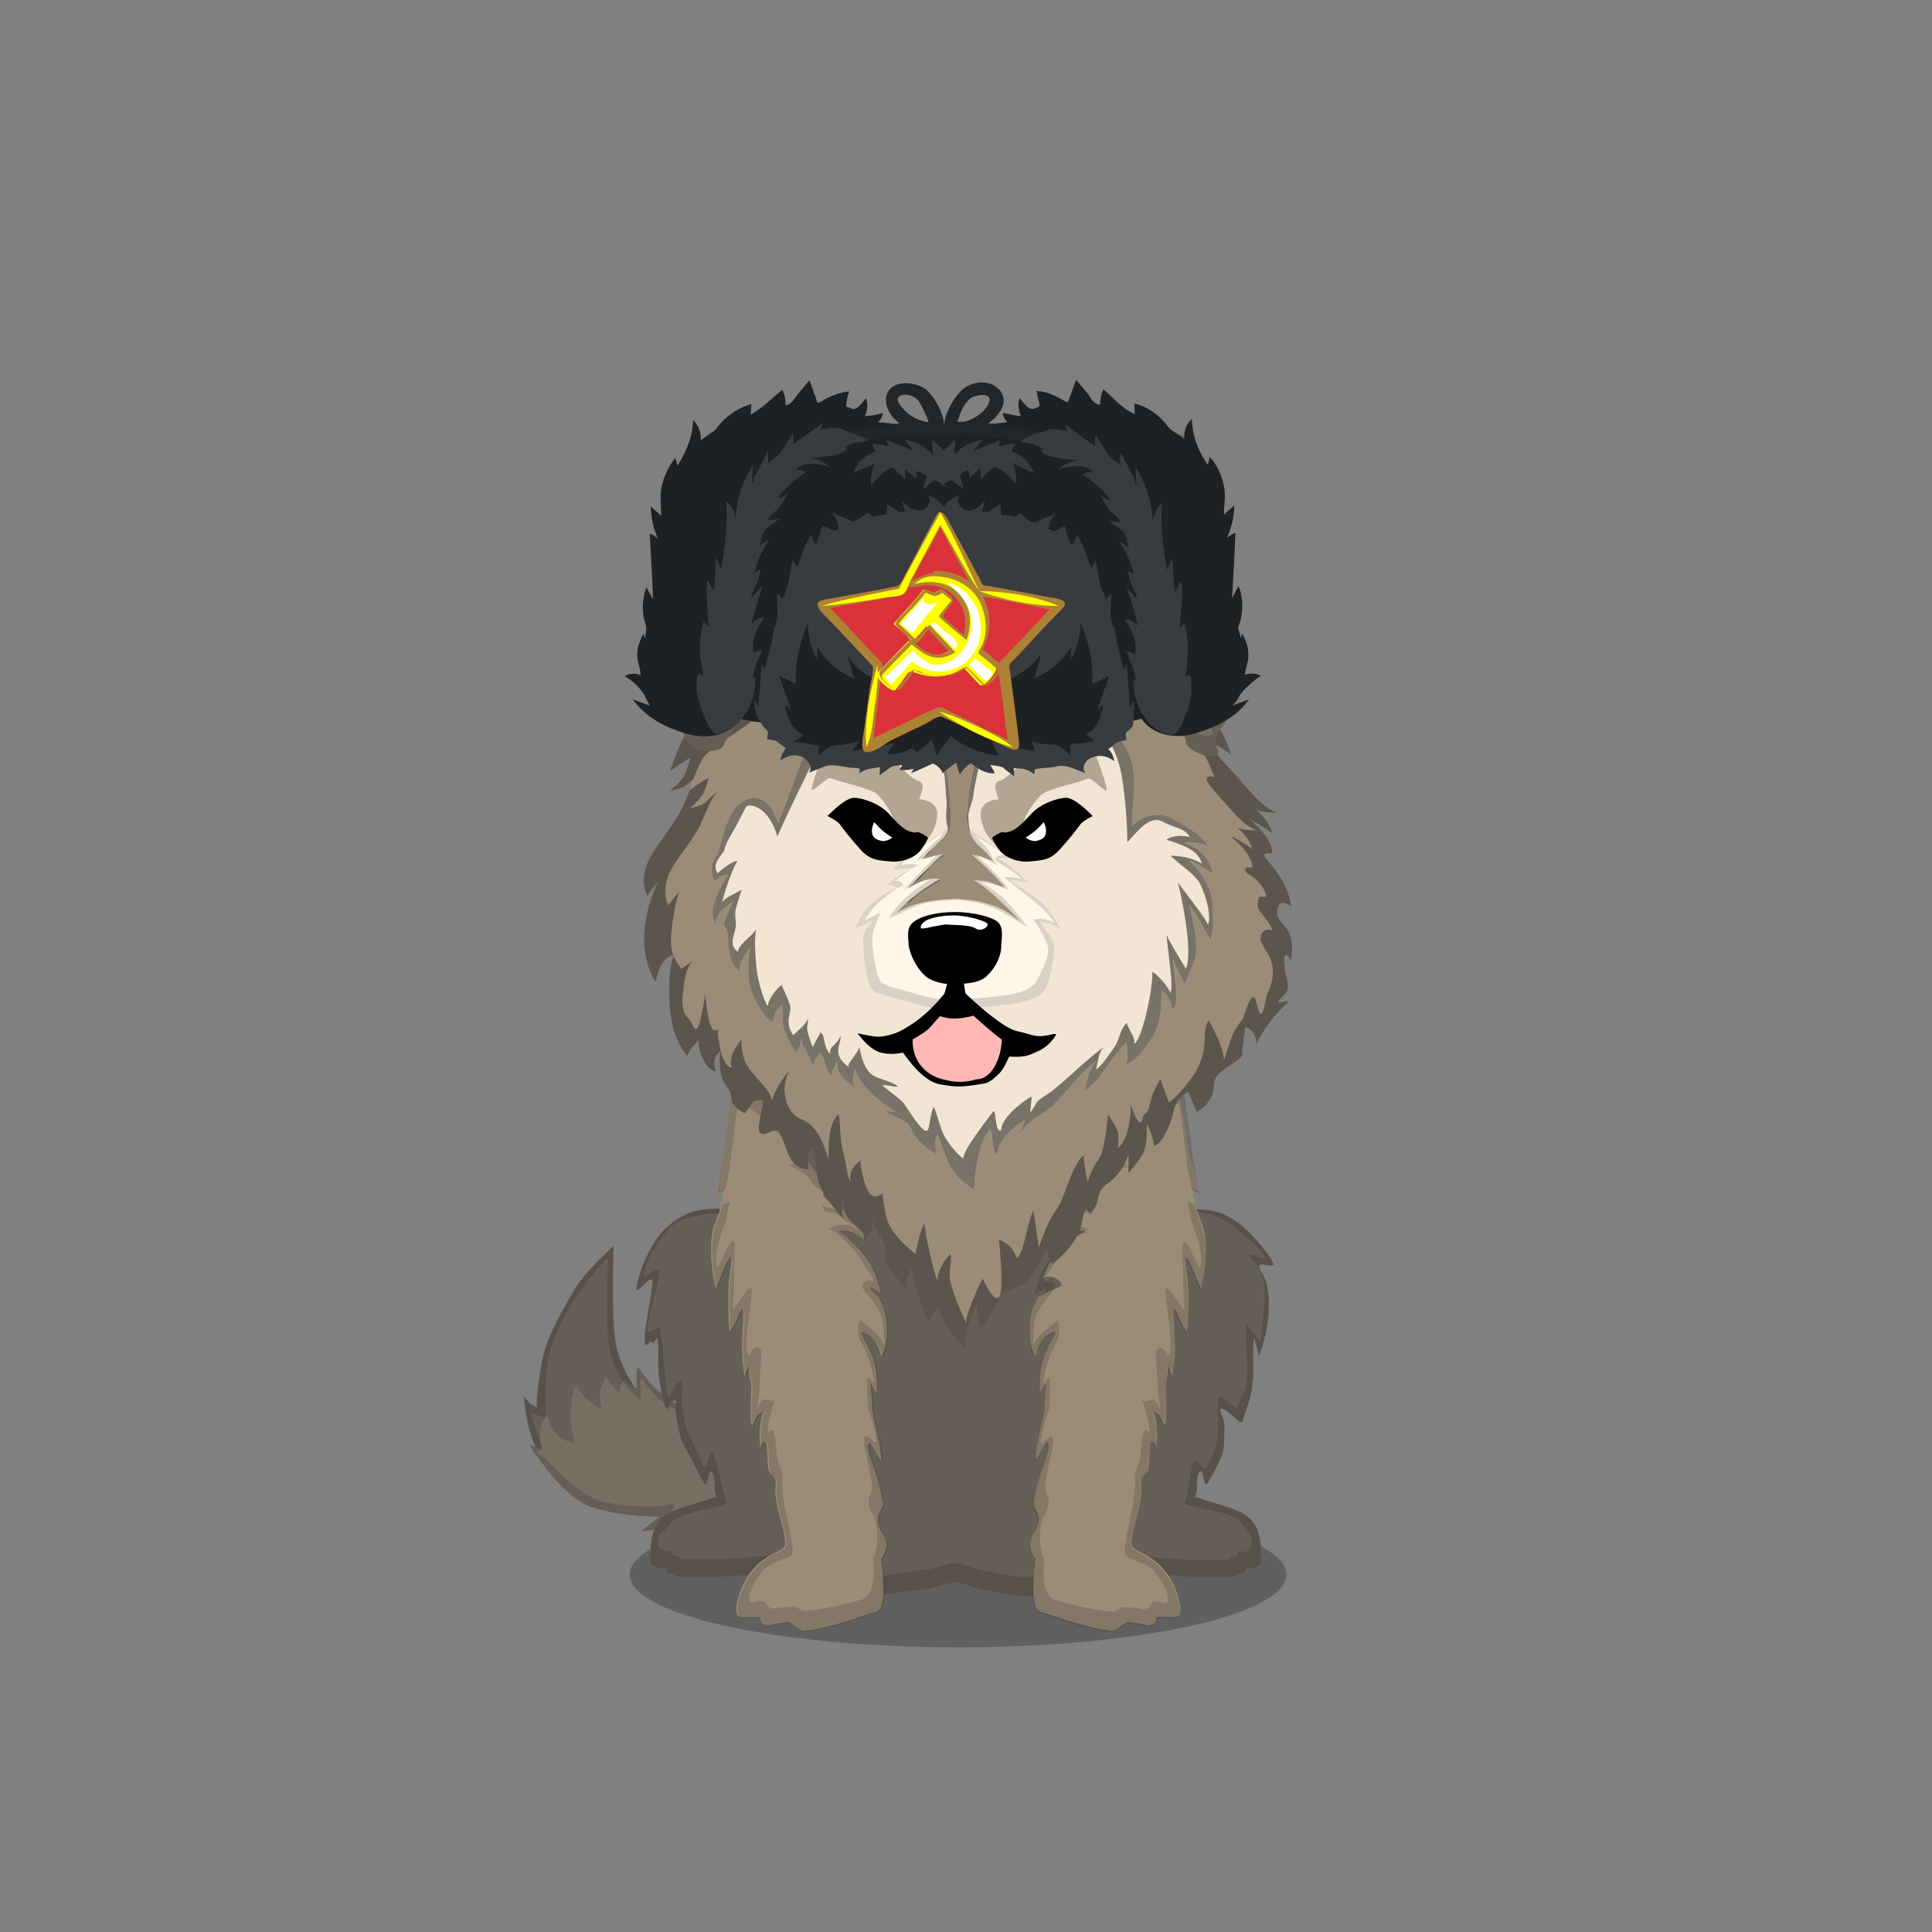 ﻿<?xml version="1.0" encoding="utf-8"?><!DOCTYPE svg PUBLIC "-//W3C//DTD SVG 1.1//EN" "http://www.w3.org/Graphics/SVG/1.1/DTD/svg11.dtd"><svg x="0" y="0" width="340px" height="340px" viewBox="0, 0, 340, 340" preserveAspectRatio="xMidYMid" font-size="0" id="a" enable-background="new 0 0 340 340" xmlns="http://www.w3.org/2000/svg" xmlns:xlink="http://www.w3.org/1999/xlink" xmlns:xml="http://www.w3.org/XML/1998/namespace" version="1.1"><rect x="0" y="0" width="340" height="340" fill="#808080" stroke="none"/><g id="b" fill="#000"><g id="c"><g transform="translate(0, 0) translate(0, 224)" id="d"><ellipse cx="168.6" cy="53.1" rx="57.8" ry="12.8" fill-opacity="0.25" id="e" /></g><g id="f"><g transform="translate(91.3, 76.3) translate(24.5, 168.5) scale(-1, 1) translate(-24.5, -168.5) translate(0, 143)" id="g"><g id="h"><path d="M8.8 28.9 C11.9 29.7 12.9 31.3 15.9 30.5 C18.9 29.7 21.1 28.7 22.7 27.5 C23.5 26.9 24.4 26.3 26.1 24.5 C26.4 24.1 27.1 23.3 28 22 C28.1 22.8 28.2 23.3 28.2 23.7 C28.2 24.8 28 25.5 28 25.6 C28 25.8 31.3 21.4 32 16.6 C32.4 13.4 32.5 7.9 32.3 0 C35.8 3.2 38.2 5.9 39.3 7.9 C41 10.9 43.8 15.3 44.8 19.9 C45.4 23 45.8 25.8 45.8 28.4 C46.4 28.1 46.8 27.9 47 27.7 C47.2 27.5 47.5 27.1 48.1 26.4 C47.8 28.8 47.6 30.4 47.4 31.1 C46.5 35 45.5 36.2 44.8 37.2 C43.4 39.2 39.5 44.7 35.4 45.9 C32.7 46.7 28.6 47.1 23.3 47.1 L26.3 49.9 C16.6 48.9 10 46.7 6.6 43.5 C3.7 40.8 0.2 36.7 1.2 33 C2.2 28.9 5.7 28.1 8.8 28.9 z" id="i" fill="#665F57" /><path d="M33.7 23.1 C35.3 26 34.7 26.7 34.4 28.8 C36.7 27.6 38.1 25.7 39.1 24.7 C40.1 27.6 40.1 31.7 39.1 34.8 C39.6 34.4 40.8 34.5 41.9 33.5 C43 32.5 43.5 31.6 44 29.9 C45.9 31.4 45.1 35.3 45.1 35.7 C45.9 35.4 46.6 35.1 47.1 34.9 C46.6 35.8 46.2 36.4 45.8 36.9 C44.3 39 40.3 44.7 36 46 C33.1 46.8 29.8 47.6 24.2 47.6 L27.5 50.2 C17.4 49.1 9.5 46.9 5.9 43.5 C2.9 40.7 -0.8 36.4 0.2 32.6 C1.3 28.3 0.9 26.1 4.1 26.9 C7.3 27.7 10.2 29.5 14.7 29 C19.2 28.5 21 28.1 22.6 26.9 C23.4 26.3 24.4 25.7 26.1 23.8 C26.4 23.4 27.1 22.5 28.1 21.2 C28.2 22 28.3 22.6 28.3 22.9 C28.3 24.1 28.1 24.8 28.1 24.9 C28.1 24.9 29.4 24.9 30.1 23.8 C30.8 22.7 31.1 25.9 31.5 25.7 C32.3 25.1 33.3 23.4 33.7 23.1 z" id="j" fill="#776F64" /><path d="M28.2 24.6 C28.2 24.7 28.2 24.8 28.2 24.9 C28.3 24.9 28.4 24.9 28.7 24.8 C29.7 23.4 31.6 20.1 32.1 16.6 C32.5 13.4 32.6 7.9 32.4 0 C35.9 3.2 38.3 5.9 39.4 7.9 C41.1 10.9 43.9 15.3 44.9 19.9 C45.5 23 45.9 25.8 45.9 28.4 C46.5 28.1 46.9 27.9 47.1 27.7 C47.3 27.5 47.6 27.1 48.2 26.4 C47.9 28.8 47.7 30.4 47.5 31.1 C47 33.1 46.5 34.4 46.1 35.4 C46.5 35.2 46.9 35.1 47.2 34.9 C46.7 35.8 46.3 36.4 45.9 36.9 C44.3 39 40.3 44.7 36 46 C33.1 46.8 29.8 47.6 24.2 47.6 L27.5 50.2 C17.4 49.1 9.5 46.9 5.9 43.5 C2.9 40.7 -0.8 36.4 0.2 32.6 C1.3 28.3 0.9 26.1 4.1 26.9 C7.3 27.7 10.2 29.5 14.7 29 C19.2 28.5 21 28.1 22.6 26.9 C23.4 26.3 24.4 25.7 26.1 23.8 C26.4 23.4 27.1 22.5 28.1 21.2 C28.2 22 28.3 22.6 28.3 22.9 C28.3 23.7 28.2 24.2 28.2 24.6 z M27.5 27.1 C27.6 24.9 27.6 23.6 27.5 23.1 C26.7 24.3 25.7 25.5 25.4 25.8 C24 27.5 21.4 29.2 17.7 29.6 C14 30 9.3 30.6 6.7 29.9 C4.1 29.2 3.7 30.4 2.8 34.3 C2 37.7 6.2 42.1 10.4 43.9 C14.3 45.5 14.3 47.1 22.6 48.1 L21.4 45.3 C26.2 46.4 32.5 45.5 34.9 44.8 C38.5 43.6 44.3 37.6 43.9 37.8 C44 37.5 46.7 36 45.4 36 C44.1 36 45.6 33.8 45.8 32.7 C46 32.1 46.6 31.3 46.8 29.1 C46.3 29.7 44.8 30 44.3 30.3 C44.3 28 44.4 23 43.9 20.2 C43 16 41.6 13.7 40.2 11 C39.3 9.2 36.2 4.9 33.3 2 C33.5 9.1 33.5 14.5 33.2 17.4 C33 18.8 32.2 21.6 30.7 23.8 C28.9 26.3 26.5 28 27.5 27.1 z" opacity="0.15" id="k" /></g></g><g transform="translate(122.4, 274.8) scale(1) translate(-122.4, -274.8) translate(91.3, 75.9) translate(20, 136)" id="l"><path d="M50.8 23.7 C50.8 21.1 45 17.3 43.1 14.9 C40.9 12.1 42.4 10.8 38.7 8.5 C29 2.5 15.7 -0.9 9.6 1.7 C8.4 2.3 7.1 3.1 6 4.1 C3.5 6.3 1.1 11.7 0.7 14.8 C0.5 16.3 3.5 12 3.5 13.6 C3.6 15.4 1.8 22.9 2.2 24.5 C2.4 25.7 3.2 23.4 3.5 24.5 C3.6 24.7 4.3 23.4 4.4 23.7 C4.8 25.4 4.3 27.8 4.7 30.7 C5.1 33.6 5.7 35.6 6 36 C6.4 36.6 6.3 34.6 7.6 34.5 C7.8 34.8 7.5 35.5 7.6 36.5 C7.9 38.7 8.4 41.2 8.8 41.9 C9.2 42.6 12.2 48.4 12.6 49.1 C13.3 50.4 13.3 45.9 14.1 47.3 C14.8 48.6 14.1 50 14.8 51.5 C10.6 53 6.5 53.6 4.7 55.8 C3.1 57.9 3.2 60.6 3.2 62.2 C3.2 63.9 3.3 63.2 4.4 64.1 C4.6 64.2 4.3 64.1 5.5 64.1 C6.1 64.1 5.7 65 6.6 65 C7.9 65 6.9 65.7 8.6 65.6 C9.4 65.6 14 65.6 14.9 65.6 C25 65.1 40.5 63.5 41.4 61.8 C43.3 56.8 37.8 55 43.4 46.5 C44.6 44.6 44.8 37.3 46.2 39.7 C47.6 42.1 46.3 35.3 47.3 33.8 C48.2 32.6 50.6 34 51 32.1 C51.2 30.7 50.8 25.4 50.8 23.7 z" id="m" fill="#665F57" /><path d="M50.8 23.7 C50.8 25.4 51.2 30.7 51 32.1 C50.6 34 48.2 32.6 47.3 33.8 C46.3 35.3 47.6 42.1 46.2 39.7 C44.8 37.3 44.6 44.6 43.4 46.5 C37.8 55 43.3 56.8 41.4 61.8 C40.5 63.5 25 65.1 14.9 65.6 C14 65.6 9.4 65.6 8.6 65.6 C6.9 65.7 7.9 65 6.6 65 C5.7 65 6.1 64.1 5.5 64.1 C4.3 64.1 4.6 64.2 4.4 64.1 C3.3 63.2 3.2 63.9 3.2 62.2 C3.2 60.6 3.1 57.9 4.7 55.8 C6.5 53.6 10.6 53 14.8 51.5 C14.1 50 14.8 48.6 14.1 47.3 C13.3 45.9 13.3 50.4 12.6 49.1 C12.2 48.4 9.2 42.6 8.8 41.9 C8.4 41.2 7.9 38.7 7.6 36.5 C7.5 35.5 7.8 34.8 7.6 34.5 C6.3 34.6 6.4 36.6 6 36 C5.7 35.6 5.1 33.6 4.7 30.7 C4.3 27.8 4.8 25.4 4.4 23.7 C4.3 23.4 3.6 24.7 3.5 24.5 C3.2 23.4 2.4 25.7 2.2 24.5 C1.8 22.9 3.6 15.4 3.5 13.6 C3.5 12 0.5 16.3 0.7 14.8 C1.1 11.7 3.5 6.3 6 4.1 C7.1 3.1 8.4 2.3 9.6 1.7 C15.7 -0.9 29 2.5 38.7 8.5 C42.4 10.8 40.9 12.1 43.1 14.9 C45 17.3 50.8 21.1 50.8 23.7 z M49.2 23.3 C49.2 20.9 43.8 17.3 42 15.1 C39.9 12.5 41.3 11.3 37.9 9.1 C28.8 3.5 20.3 1.2 13.6 1.7 C12.2 1.7 8.3 2.7 7.3 3.6 C5 5.7 2.3 9.4 2 12.3 C1.8 13.7 4.7 10.5 4.7 11.9 C4.8 13.6 2.4 20.8 2.7 22.2 C2.9 23.3 4.7 21 4.9 22 C5 22.2 5.3 25.7 5.6 28.4 C5.9 31.1 6 33.3 6.3 33.7 C6.7 34.3 7.5 31.2 8.7 31.1 C8.9 31.4 8.6 34.3 8.7 35.2 C9 37.3 9.4 39.6 9.8 40.3 C10.2 41 12.2 45.4 12.5 46.1 C13.2 47.3 13.5 42.6 14.2 43.9 C14.9 45.1 16 51.2 16.6 52.7 C12.7 54.1 8.3 54.2 6.7 56.2 C5.2 58.2 4.5 57.8 4.5 59.3 C4.5 60.9 4.6 60.2 5.6 61.1 C5.8 61.2 5.5 61.1 6.6 61.1 C7.2 61.1 6.8 61.9 7.6 61.9 C8.8 61.9 7.9 62.6 9.5 62.5 C10.2 62.5 14.6 62.5 15.4 62.5 C24.8 62 39.3 60.5 40.2 58.9 C42 54.2 36.8 52.5 42.1 44.6 C43.2 42.8 43.4 36 44.7 38.2 C46 40.4 44.8 34.1 45.7 32.7 C46.5 31.6 48.8 32.9 49.2 31.1 C49.6 29.9 49.2 24.9 49.2 23.3 z" opacity="0.15" id="n" /></g><g transform="translate(213.9, 274.8) scale(1) translate(-213.9, -274.8) translate(91.3, 75.9) translate(107.5, 169) scale(-1, 1) translate(-107.5, -169) translate(82, 136)" id="o"><path d="M50.2 23.7 C50.2 21.1 44.4 17.3 42.5 14.9 C40.3 12.1 41.8 10.8 38.1 8.5 C28.3 2.5 15 -0.8 8.9 1.8 C7.7 2.4 6.4 3.2 5.3 4.2 C3.9 5.4 1 8.7 0.3 10.3 C-0.3 11.6 2.9 9.8 2.7 11.2 C2.6 11.8 0.5 13.5 1.1 19.9 C1.4 23.1 2.5 26.1 2.7 26.7 C2.8 26.9 3.5 23.4 3.6 23.7 C4 25.4 3.5 30.2 3.9 31.3 C3.9 33.3 4.6 35.1 5.7 38.3 C6.1 38.9 8.2 36 9.5 36 C9.7 36.4 9.1 37.3 8.9 38.3 C8.7 39.5 8.9 41 8.9 42.4 C8.9 44.4 11.4 48.5 11.8 49.1 C12.5 50.4 12.5 45.9 13.3 47.3 C14 48.6 13.3 50 14 51.5 C9.8 53 5.7 53.6 3.9 55.8 C2.3 57.9 2.4 60.6 2.4 62.2 C2.4 63.9 2.5 63.2 3.6 64.1 C3.8 64.2 3.5 64.1 4.7 64.1 C5.3 64.1 4.9 65 5.8 65 C7.1 65 6.1 65.7 7.8 65.6 C8.6 65.6 13.2 65.6 14.1 65.6 C24.2 65.1 39.7 63.5 40.6 61.8 C42.5 56.8 37 55 42.6 46.5 C43.8 44.6 44 37.3 45.4 39.7 C46.8 42.1 45.5 35.3 46.5 33.8 C47.4 32.6 49.8 34 50.2 32.1 C50.5 30.7 50.2 25.4 50.2 23.7 z" id="p" fill="#665F57" /><path d="M50.2 23.7 C50.2 25.4 50.5 30.7 50.2 32.1 C49.8 34 47.4 32.6 46.5 33.8 C45.5 35.3 46.8 42.1 45.4 39.7 C44 37.3 43.8 44.6 42.6 46.5 C37 55 42.5 56.8 40.6 61.8 C39.7 63.5 24.2 65.1 14.1 65.6 C13.2 65.6 8.6 65.6 7.8 65.6 C6.1 65.7 7.1 65 5.8 65 C4.9 65 5.3 64.1 4.7 64.1 C3.5 64.1 3.8 64.2 3.6 64.1 C2.5 63.2 2.4 63.9 2.4 62.2 C2.4 60.6 2.3 57.9 3.9 55.8 C5.7 53.6 9.8 53 14 51.5 C13.3 50 14 48.6 13.3 47.3 C12.5 45.9 12.5 50.4 11.8 49.1 C11.4 48.5 8.9 44.4 8.9 42.4 C8.9 41 8.7 39.5 8.9 38.3 C9.1 37.3 9.7 36.4 9.5 36 C8.2 36 6.1 38.9 5.7 38.3 C4.6 35.1 3.9 33.3 3.9 31.3 C3.5 30.2 4 25.4 3.6 23.7 C3.5 23.4 2.8 26.9 2.7 26.7 C2.5 26.1 1.4 23.1 1.1 19.9 C0.5 13.5 2.6 11.8 2.7 11.2 C2.9 9.8 -0.3 11.6 0.3 10.3 C1 8.7 3.9 5.4 5.3 4.2 C6.4 3.2 7.7 2.4 8.9 1.8 C15 -0.8 28.3 2.5 38.1 8.5 C41.8 10.8 40.3 12.1 42.5 14.9 C44.4 17.3 50.2 21.1 50.2 23.7 z M48.6 23.3 C48.6 20.9 43.2 17.3 41.4 15.1 C39.3 12.5 40.7 11.3 37.3 9.1 C28.1 3.5 16.3 -0.4 10.5 2.1 C9.4 2.6 7.8 3.3 6.8 4.3 C5.5 5.4 2.3 7.8 1.7 9.3 C1.1 10.5 4.4 8 4.2 9.3 C4.1 9.9 1.3 11.3 1.8 17.3 C2.1 20.3 2.3 23.6 2.5 24.1 C2.6 24.3 4.9 21 4.9 21.3 C5.3 22.9 4.5 29.9 4.9 31 C4.9 32.9 5.5 32.8 6.6 35.8 C6.9 36.3 8.3 34.2 9.6 33.8 C9.8 33.7 10.2 36.1 10 37 C9.8 38.1 10 39.5 10 40.8 C10 42.7 11.6 45.8 12 46.3 C12.7 47.5 13.4 44.1 14.2 45.4 C14.9 46.6 15.2 51.3 15.9 52.7 C12 54.1 7.6 54 5.9 56.1 C4.4 58.1 4 57.9 4 59.4 C4 61 4.1 60.3 5.1 61.2 C5.3 61.3 5 61.2 6.1 61.2 C6.7 61.2 6.3 62 7.1 62 C8.3 62 7.4 62.7 9 62.6 C9.7 62.6 14.1 62.6 14.9 62.6 C24.4 62.1 38.9 60.6 39.7 59 C41.5 54.3 36.3 52.6 41.6 44.7 C42.7 42.9 42.9 36.1 44.2 38.3 C45.5 40.5 44.3 34.2 45.2 32.8 C46 31.7 48.3 33 48.7 31.2 C48.9 29.9 48.6 24.9 48.6 23.3 z" opacity="0.15" id="q" /></g><g transform="translate(91.3, 75.9) translate(31, 73)" id="r"><path d="M22.9 13.8 C30.8 10 27.6 0.4 45.8 0.4 C64 0.4 60.8 10.8 68.8 13.3 C77.6 16.1 79.3 26.3 81.2 30.8 C97 63.7 72.1 126.8 68.8 129.6 C65.9 131.5 60.5 132 58.5 132 C55.3 132 52.8 131.1 51.6 131 C48.9 130.8 47.7 129.6 46 129.6 C44.1 129.6 41.9 130.8 38.4 131 C36.8 131.1 33.1 132 28.8 132 C26.9 132 23.5 130.5 20.9 127.6 C18.7 124.7 0.2 64.8 8.3 34.4 C9.4 30.9 13 18.6 22.9 13.8 z" id="s" fill="#665F57" /><path d="M22.9 13.8 C30.8 10 27.6 0.4 45.8 0.4 C64 0.4 60.8 10.8 68.8 13.3 C77.6 16.1 79.3 26.3 81.2 30.8 C97 63.7 72.1 126.8 68.8 129.6 C65.9 131.5 60.5 132 58.5 132 C55.3 132 52.8 131.1 51.6 131 C48.9 130.8 47.7 129.6 46 129.6 C44.1 129.6 41.9 130.8 38.4 131 C36.8 131.1 33.1 132 28.8 132 C26.9 132 23.5 130.5 20.9 127.6 C18.7 124.7 0.2 64.8 8.3 34.4 C9.4 30.9 13 18.6 22.9 13.8 z M23.7 14.6 C14.1 19.2 10.7 31.1 9.6 34.5 C1.8 63.8 19.6 121.6 21.8 124.4 C24.3 127.2 27.6 128.6 29.4 128.6 C33.5 128.6 37.1 127.7 38.7 127.6 C42.1 127.4 44.2 126.2 46 126.2 C47.6 126.2 48.8 127.4 51.4 127.6 C52.6 127.7 55 128.6 58.1 128.6 C60 128.6 65.2 128.1 68 126.3 C71.2 123.6 95.2 62.7 80 31 C78.2 26.7 76.5 16.8 68 14.1 C60.3 11.7 63.4 1.7 45.8 1.7 C28.2 1.7 31.3 11 23.7 14.6 z" opacity="0.15" id="t" /></g><g transform="translate(91.3, 75.9) translate(33, 114)" id="u"><g id="v"><path d="M4.6 1.3 C4 6.3 3.4 9.9 3.1 13 C3 14 1.8 19.3 1.6 20.1 C2.3 19.5 2.7 19.7 3.1 19.2 C3.4 18.7 2.6 21.3 2.5 22.5 C2.4 23.5 1.5 25 1.1 26.8 C0.4 29.9 1.2 35.5 1.7 36.8 C2.8 34.7 3.6 31.3 4.4 31.5 C4.6 32.5 4 34.1 3.9 36.9 C3.9 38.2 3.8 43.8 4.2 44.4 C5.5 42.9 6.2 39.4 6.5 40.9 C6.6 41.5 6.4 43.5 6.3 46.2 C6.2 48.6 6.6 51.9 6.8 52.3 C7.7 49.8 7.5 50.3 7.5 51.3 C7.5 52.1 7.9 53.2 7.9 54.1 C7.9 56.4 7.5 62.7 8.4 60.4 C9.3 58.1 9.4 59.5 10.1 58.1 C9.1 61.4 9.4 63.3 9.5 64.7 C11.1 61.9 10.6 67 10.9 68.6 C11.2 69.9 12.4 69.6 12.2 71.3 C11.8 74.8 13.7 78.2 13.9 81.7 C14 83.4 9.6 83.2 6.9 88.2 C6.4 89.1 5.1 91.9 5.3 93.7 C5.4 95.3 6.7 94.5 9.3 94.7 C9.8 94.7 9.4 96.2 11 96.2 C12.2 96 11.7 95.8 14.4 95.6 C15.2 95.5 16.4 97.2 17.4 97.1 C21.6 96.7 27.1 94.6 30 93.7 C31.2 93.4 31.5 90.3 30.8 84.5 C32 82.8 32 81.1 30.8 79.6 C29.2 76.5 31.2 75.9 31.1 74.7 C30.5 69.9 28.6 66.7 28.5 65.1 C28.3 61.5 31 68.4 30.8 66.8 C30.4 62.5 29.2 59.5 29.2 57.6 C29 52.9 28.4 52.7 30 55.2 C30.1 54.6 30.2 51.9 29.5 49.6 C28.8 47.2 27.2 45.1 27.3 44.4 C27.4 44.6 28.6 44.7 29.5 45.8 C30.2 46.6 30.7 48.4 30.8 48.9 C31.7 47.1 32.1 45.5 31.6 41.5 C31.5 41.1 31 39.5 30.4 38.6 C29.8 37.6 29 37.3 28.9 36.9 C28.7 36.2 29.3 36.8 30.8 37.7 C30.3 36.3 30.1 34.6 28.9 32.6 C28 31 24.8 27.3 23.1 26.9 C23.6 26.6 25.5 26.3 27.7 28.2 C27.9 27.3 27.2 25.7 26.2 24.7 C24.1 22.8 21.2 21.5 20.8 20.8 C20.1 19.5 20.6 20.1 23.1 20.8 C21.8 17.1 19.3 17.1 18.6 15.6 C18 14.3 16.4 13.5 14.3 12.4 C15.3 12.5 14.5 11.6 16.7 12.4 C16.2 10.8 12.8 6.8 11.5 5.5 C10 4 4.8 -0.8 4.6 1.3 z" id="w" fill="#9B8C78" /><path d="M14.9 12.3 C13.8 10.9 12.6 9.5 11.9 8.8 C10.5 7.4 5.7 3 5.5 4.9 C4.9 9.5 4.4 12.9 4.1 15.7 C4 16.6 2.9 21.5 2.7 22.3 C3.3 21.7 3.7 21.9 4.1 21.5 C4.4 21 3.6 23.4 3.5 24.6 C3.4 25.5 2.6 26.9 2.2 28.6 C1.6 31.3 1.6 32 2 33.2 C3 31.3 4.1 28.3 4.9 28.5 C5.1 29.4 4.9 35.2 4.8 37.8 C4.8 39 4.4 39.9 4.8 40.4 C6 39.1 7.7 35.7 8 37.1 C8.1 37.7 7.1 43.9 7.1 46.4 C7 48.6 7.5 48.3 7.6 48.7 C8.4 46.4 9.7 47.2 9.7 48.1 C9.7 48.8 9.4 52.6 9.4 53.5 C9.4 55.6 8.5 59.4 9.3 57.3 C10.1 55.2 11.5 57.5 12.1 56.2 C11.2 59.3 10.7 61.1 10.8 62.4 C12.3 59.8 12.2 65.4 12.5 66.9 C12.8 68.1 13.6 68.9 13.4 70.5 C13 73.7 15.1 79.8 15.2 83 C15.3 84.6 12.9 84.1 10.1 86.3 C9.6 87.1 7.4 89.7 7.6 91.4 C7.7 92.9 7.7 91.7 10.1 91.9 C10.6 91.9 10.5 93.2 12 93.2 C13.1 93 12.8 93 15.3 92.8 C16 92.7 16.5 93.7 17.5 93.6 C21.4 93.2 24.6 92.4 27.3 91.6 C28.4 91.3 30 89.7 29.3 84.3 C30.4 82.7 30.3 77.9 29.2 76.6 C27.7 73.7 29.3 72.8 29.2 71.7 C28.6 67.3 27.9 65.6 27.8 64.1 C27.6 60.8 30.1 65.2 29.9 63.7 C29.5 59.7 28.4 58.9 28.4 57.1 C28.2 52.8 28 51.3 29.5 53.6 C29.6 53 29.3 51.8 28.7 49.7 C28.1 47.5 26.6 45.5 26.7 44.9 C26.8 45.1 26.5 41.6 27.4 42.6 C28 43.3 30.7 44.9 31.3 46.9 C31.2 44.5 31.4 45.9 31 42.2 C30.9 41.8 30.2 40.3 29.6 39.5 C29 38.6 27.5 37 27.4 36.6 C27.2 36 28.2 34.9 29.6 35.7 C29.1 34.4 28.5 34 27.4 32.1 C26.6 30.6 23.2 26.8 21.6 26.4 C22.1 26.1 24.5 24.7 26.5 26.5 C26.7 25.7 25 25.5 24.1 24.6 C22.2 22.8 21 23.7 20.7 23 C20.1 21.8 20.5 22.4 22.8 23 C22.7 22.6 22.5 22.2 22.3 21.9 C23.4 22.6 25.1 23.6 26.4 24.8 C27.4 25.8 28.1 27.4 27.9 28.3 C25.7 26.4 23.8 26.7 23.3 27 C25 27.4 28.2 31.1 29.1 32.7 C30.3 34.7 30.5 36.4 31 37.8 C29.5 36.9 28.9 36.3 29.1 37 C29.2 37.4 30 37.7 30.6 38.7 C31.2 39.6 31.7 41.2 31.8 41.6 C32.3 45.6 31.9 47.2 31 49 C30.9 48.5 30.4 46.7 29.7 45.9 C28.8 44.8 27.6 44.7 27.5 44.5 C27.4 45.2 29 47.3 29.7 49.7 C30.4 52 30.3 54.7 30.2 55.3 C28.6 52.8 29.2 53 29.4 57.7 C29.4 59.6 30.6 62.6 31 66.9 C31.2 68.5 28.5 61.6 28.7 65.2 C28.8 66.8 30.7 70 31.3 74.8 C31.4 76 29.4 76.6 31 79.7 C32.2 81.2 32.2 82.9 31 84.6 C31.7 90.4 31.4 93.5 30.2 93.8 C27.3 94.7 21.8 96.8 17.6 97.2 C16.6 97.3 15.4 95.6 14.6 95.7 C11.9 95.9 12.4 96.1 11.2 96.3 C9.6 96.3 10 94.8 9.5 94.8 C6.9 94.6 5.6 95.4 5.5 93.8 C5.3 92 6.6 89.2 7.1 88.3 C9.8 83.3 14.2 83.5 14.1 81.8 C13.9 78.3 12 74.9 12.4 71.4 C12.6 69.7 11.4 70 11.1 68.7 C10.8 67.1 11.3 62 9.7 64.8 C9.6 63.4 9.3 61.5 10.3 58.2 C9.6 59.6 9.5 58.2 8.6 60.5 C7.7 62.8 8.1 56.5 8.1 54.2 C8.1 53.3 7.7 52.2 7.7 51.4 C7.7 50.4 7.9 49.9 7 52.4 C6.8 52 6.4 48.7 6.5 46.3 C6.6 43.6 6.8 41.6 6.7 41 C6.4 39.5 5.7 43 4.4 44.5 C4 43.9 4.1 38.3 4.1 37 C4.2 34.2 4.8 32.6 4.6 31.6 C3.8 31.4 3 34.8 1.9 36.9 C1.4 35.6 0.6 30 1.3 26.9 C1.7 25.1 2.6 23.6 2.7 22.6 C2.8 21.4 3.6 18.8 3.3 19.3 C2.9 19.8 2.5 19.6 1.8 20.2 C1.8 19.3 3 14 3.1 13 C3.4 9.9 4 6.3 4.6 1.3 C4.8 -0.8 10 4 11.5 5.5 C12.8 6.8 16.2 10.8 16.7 12.4 C15.2 11.9 15.1 12.1 14.9 12.3 z M15.4 13 C16.9 13.8 18.1 14.6 18.6 15.6 C19.3 17.1 21.8 17.1 23.1 20.8 C21.8 20.4 21 20.1 20.7 20 C19.8 19.2 18.8 18.9 18.5 18.1 C17.9 16.9 16.5 16.2 14.5 15.1 C15.4 15.2 14.7 14.4 16.7 15.1 C16.5 14.6 16 13.8 15.4 13 z" opacity="0.15" id="x" /><path d="M83 1.7 C84.2 6.5 84.4 11.6 85.4 14.5 C85.7 15.3 86.9 19.3 87.1 20.1 C86.4 19.5 86 19.7 85.6 19.2 C85.3 18.7 86.1 21.3 86.2 22.5 C86.3 23.5 87.2 25 87.6 26.8 C88.3 29.9 87.5 35.5 87 36.8 C85.9 34.7 85.1 31.3 84.3 31.5 C84.1 32.5 84.7 34.1 84.8 36.9 C84.8 38.2 84.9 43.8 84.5 44.4 C83.2 42.9 82.5 39.4 82.2 40.9 C82.1 41.5 82.3 43.5 82.4 46.2 C82.5 48.6 82.1 51.9 81.9 52.3 C81 49.8 81.2 50.3 81.2 51.3 C81.2 52.1 80.8 53.2 80.8 54.1 C80.8 56.4 81.2 62.7 80.3 60.4 C79.4 58.1 79.3 59.5 78.6 58.1 C79.6 61.4 79.3 63.3 79.2 64.7 C77.6 61.9 78.1 67 77.8 68.6 C77.5 69.9 76.3 69.6 76.5 71.3 C76.9 74.8 75 78.2 74.8 81.7 C74.7 83.4 79.1 83.2 81.8 88.2 C82.3 89.1 83.6 91.9 83.4 93.7 C83.3 95.3 82 94.5 79.4 94.7 C78.9 94.7 79.3 96.2 77.7 96.2 C76.5 96 77 95.8 74.3 95.6 C73.5 95.5 72.3 97.2 71.3 97.1 C67.1 96.7 61.6 94.6 58.7 93.7 C57.5 93.4 57.2 90.3 57.9 84.5 C56.7 82.8 56.7 81.1 57.9 79.6 C59.5 76.5 57.5 75.9 57.6 74.7 C58.2 69.9 60.1 66.7 60.2 65.1 C60.4 61.5 57.7 68.4 57.9 66.8 C58.3 62.5 59.5 59.5 59.5 57.6 C59.7 52.9 60.3 52.7 58.7 55.2 C58.6 54.6 58.5 51.9 59.2 49.6 C59.9 47.2 61.5 45.1 61.4 44.4 C61.3 44.6 60.1 44.7 59.2 45.8 C58.5 46.6 58 48.4 57.9 48.9 C57 47.1 56.6 45.5 57.1 41.5 C57.2 41.1 57.7 39.5 58.3 38.6 C58.9 37.6 62.4 36.7 62.5 36.3 C62.7 35.6 60.7 34.1 59.2 35.1 C59.7 33.7 59.8 33.6 60.9 31.6 C61.8 30 65.1 27.3 66.8 26.9 C66.3 26.6 63.1 26.3 60.9 28.2 C60.7 27.3 61.4 25.7 62.4 24.7 C64.5 22.8 67.4 21.5 67.8 20.8 C68.5 19.5 68 20.1 65.5 20.8 C66.8 17.1 69.3 17.1 70 15.6 C70.6 14.3 72.2 13.5 74.3 12.4 C73.2 12.5 76.8 11.1 72.3 11 C73.3 9.7 76.5 7.4 77.7 6.9 C78.5 6.2 80.6 4.3 83 1.7 z" id="y" fill="#9B8C78" /><path d="M73.9 12.3 C75 10.9 76.2 9.5 76.9 8.8 C78.3 7.4 83.1 3 83.3 4.9 C83.9 9.5 84.4 12.9 84.7 15.7 C84.8 16.6 85.9 21.5 86.1 22.3 C85.5 21.7 85.1 21.9 84.7 21.5 C84.4 21 85.2 23.4 85.3 24.6 C85.4 25.5 86.2 26.9 86.6 28.6 C87.2 31.5 87.3 32.1 86.8 33.3 C85.8 31.4 84.7 28.4 83.9 28.6 C83.7 29.5 83.9 35.3 84 37.9 C84 39.1 84.4 40 84 40.5 C82.8 39.1 81.1 35.8 80.8 37.2 C80.7 37.8 81.7 44 81.7 46.5 C81.8 48.7 81.3 48.4 81.2 48.8 C80.4 46.5 79.1 47.3 79.1 48.2 C79.1 48.9 79.4 52.7 79.4 53.6 C79.4 55.7 80.3 59.5 79.5 57.4 C78.7 55.3 77.3 57.6 76.7 56.3 C77.6 59.4 78.1 61.2 78 62.5 C76.5 59.9 76.6 65.5 76.3 67 C76 68.2 75.2 69 75.4 70.6 C75.8 73.8 73.7 79.9 73.6 83.1 C73.5 84.7 75.9 84.2 78.7 86.4 C79.2 87.2 81.4 89.8 81.2 91.5 C81.1 93 81.1 91.8 78.7 92 C78.2 92 78.3 93.3 76.8 93.3 C75.7 93.1 76 93.1 73.5 92.9 C72.8 92.8 72.3 93.8 71.3 93.7 C67.4 93.3 64.2 92.5 61.5 91.7 C60.4 91.4 58.8 89.8 59.5 84.4 C58.4 82.8 58.5 78 59.6 76.7 C61.1 73.8 59.5 72.9 59.6 71.8 C60.2 67.4 60.9 65.7 61 64.2 C61.2 60.9 58.7 65.3 58.9 63.8 C59.3 59.8 60.4 59 60.4 57.2 C60.6 52.9 60.8 51.4 59.3 53.7 C59.2 53.1 59.5 51.9 60.1 49.8 C60.7 47.6 62.2 45.6 62.1 45 C62 45.2 62.3 41.7 61.4 42.7 C60.8 43.4 58.1 45 57.5 47 C57.6 44.6 57.4 46 57.8 42.3 C57.9 41.9 58.6 40.4 59.2 39.6 C59.8 38.7 61.3 37.1 61.4 36.7 C61.6 36.1 60.6 35 59.2 35.8 C59.7 34.5 60.3 34.1 61.4 32.2 C62.2 30.7 65.6 26.9 67.2 26.5 C66.7 26.2 64.3 24.8 62.3 26.6 C62.1 25.8 63.8 25.6 64.7 24.7 C66.6 22.9 67.8 23.8 68.1 23.1 C68.7 21.9 68.3 22.5 66 23.1 C66.1 22.7 66.3 22.3 66.5 22 C65.4 22.7 63.7 23.7 62.4 24.9 C61.4 25.9 60.7 27.5 60.9 28.4 C63.1 26.5 65 26.8 65.5 27.1 C63.8 27.5 60.6 31.2 59.7 32.8 C58.5 34.8 58.3 36.5 57.8 37.9 C59.3 37 59.9 36.4 59.7 37.1 C59.6 37.5 58.8 37.8 58.2 38.8 C57.6 39.7 57.1 41.3 57 41.7 C56.5 45.7 56.9 47.3 57.8 49.1 C57.9 48.6 58.4 46.8 59.1 46 C60 44.9 61.2 44.8 61.3 44.6 C61.4 45.3 59.8 47.4 59.1 49.8 C58.4 52.1 58.5 54.8 58.6 55.4 C60.2 52.9 59.6 53.1 59.4 57.8 C59.4 59.7 58.2 62.7 57.8 67 C57.6 68.6 60.3 61.7 60.1 65.3 C60 66.9 58.1 70.1 57.5 74.9 C57.4 76.1 59.4 76.7 57.8 79.8 C56.6 81.3 56.6 83 57.8 84.7 C57.1 90.5 57.4 93.6 58.6 93.9 C61.5 94.8 67 96.9 71.2 97.3 C72.2 97.4 73.4 95.7 74.2 95.8 C76.9 96 76.4 96.2 77.6 96.4 C79.2 96.4 78.8 94.9 79.3 94.9 C81.9 94.7 83.2 95.5 83.3 93.9 C83.5 92.1 82.2 89.3 81.7 88.4 C79 83.4 74.6 83.6 74.7 81.9 C74.9 78.4 76.8 75 76.4 71.5 C76.2 69.8 77.4 70.1 77.7 68.8 C78 67.2 77.5 62.1 79.1 64.9 C79.2 63.5 79.5 61.6 78.5 58.3 C79.2 59.7 79.3 58.3 80.2 60.6 C81.1 62.9 80.7 56.6 80.7 54.3 C80.7 53.4 81.1 52.3 81.1 51.5 C81.1 50.5 80.9 50 81.8 52.5 C82 52.1 82.4 48.8 82.3 46.4 C82.2 43.7 82 41.7 82.1 41.1 C82.4 39.6 83.1 43.1 84.4 44.6 C84.8 44 84.7 38.4 84.7 37.1 C84.6 34.3 84 32.7 84.2 31.7 C85 31.5 85.8 34.9 86.9 37 C87.4 35.7 88.2 30.1 87.5 27 C87.1 25.2 86.2 23.7 86.1 22.7 C86 21.5 85.2 18.9 85.5 19.4 C85.9 19.9 86.3 19.7 87 20.3 C86.8 19.5 85.6 14.2 85.5 13.2 C85.2 10.1 84.6 6.5 84 1.5 C83.8 -0.6 78.6 4.2 77.1 5.7 C75.8 7 72.4 11 71.9 12.6 C73.5 11.9 73.6 12.1 73.9 12.3 z M73.3 13 C71.8 13.8 70.6 14.6 70.1 15.6 C69.4 17.1 66.9 17.1 65.6 20.8 C66.9 20.4 67.7 20.1 68 20 C68.9 19.2 69.9 18.9 70.2 18.1 C70.8 16.9 72.2 16.2 74.2 15.1 C73.3 15.2 74 14.4 72 15.1 C72.2 14.6 72.7 13.8 73.3 13 z" opacity="0.15" id="z" /></g></g></g><g id="a1"><g transform="translate(91.3, 75.9) translate(22, 25)" id="b1"><path d="M55.1 6.6 C55.8 6.6 60 3.9 60.8 3.9 C59.5 4.8 61.3 6 62.6 6 C65.7 6.2 71.2 2.5 74.2 3 C75.6 3.2 80.1 3.2 80.1 3.9 C77.3 5 78 5 78.7 5.5 C81.4 7.1 86.3 9.4 89.9 12 C91.3 13 96.4 13.1 97.4 8 C98.7 10.4 98.6 14.3 98.6 17.8 C98.6 19.5 97.6 20.2 101.5 17.8 C101.6 18.2 102 20.2 101.5 21.4 C100.8 23.2 99.3 24.5 99.5 24.8 C101 26.4 102.3 28.7 103.4 32 C102.9 31.5 101.9 30.8 100.3 30 C98 28.7 100.5 31.6 103.4 34.7 C106.3 37.8 108.7 41.3 111.5 42.1 C108.7 42.2 107.5 41.5 107.3 41.3 C107.1 41 110 43.2 110.6 45.7 C109.6 45 108.2 44.1 106.5 43.2 C109.3 45.5 110.6 47.6 110.6 49.3 C109.2 49.1 108.8 49.5 109.6 50.3 C112.1 53.2 113.6 55.9 113.9 58.6 C112.3 57.5 111.5 57.8 111.5 59.9 C111.5 62 114.9 61.9 113.9 68 C112.2 65.5 112.6 69.2 113.2 71.6 C113.8 74 112.7 73.7 111.5 75.6 C113.1 75.2 113.7 75.2 113.2 75.6 C110.6 78.1 108.8 80.6 107.8 82.9 C107.8 81.4 107.2 80.3 105.9 79.8 C105.5 82 105.3 83.6 105.3 84.6 C105.3 86 100.3 87.2 100.3 90.1 C100.3 92 99.3 93.6 97.3 94.8 L95.8 91.2 C94.4 92 93.5 93.2 93.2 94.8 C92.7 97.2 91 100.7 89.8 100.7 C89.6 99.4 89.2 98.1 88.5 96.8 C88.6 99.4 88.4 101.2 87.8 102.2 C87.2 103.2 86.4 104.3 85.3 105.5 L85.3 102.2 C84.6 104.4 83.4 106.1 81.7 107.3 C79.2 109.1 80.7 110.5 78.5 112.8 C77.3 110.4 77.5 113.7 76.6 115.9 C75.7 118.1 73 120.9 71.8 121.5 C71.3 120.4 71 119.5 71 118.7 C70 120 69.3 123.2 67.1 124.8 C65.6 125.8 64.4 126.4 63.3 126.4 C61.4 129.8 60.2 131.9 59.6 132.5 C59 133.1 58.7 131.7 58.7 128.1 C57 132.5 56.3 135 56.7 135.8 C57.2 136.9 52.7 133.6 52 129.2 C50.8 130.1 50.6 130.2 50.5 131.7 C50.4 133.2 47.3 125.2 47.1 122.3 C46.5 123.4 46.1 124.6 46.1 125.8 C44.4 124 43.4 122.6 42.9 121.7 C42.2 120.4 42.8 118.4 42.1 117.5 C41.1 116 40.2 114 39.3 111.4 C40.5 113.9 40.5 115.7 39.3 116.9 C37.8 114.6 35.1 114.4 35.1 110 C34.7 110.8 34.7 112 35.1 113.5 C34.4 112.8 31.8 110 30.9 107.5 C30 105 30.3 101.5 29.8 100.8 C29.1 102 28.6 101.3 29 104.9 C28.2 104.9 26.9 104.6 25.9 103.1 C25.1 101.9 24.3 98.6 23.7 98.2 C22.7 97.5 20.9 99.6 20.3 98.2 C19.9 97.3 21.3 92.7 21 92.6 C18.2 92.9 19.5 93.4 17.7 95 C14.3 93.1 16.2 92.4 14.6 90.3 C13.5 88.9 13.1 86.8 13.5 84 C12.4 85 12.1 86.2 12.7 87.6 C10.8 87.4 9.6 84.1 9.6 82.2 C8.5 83.3 7.9 84.2 7.7 84.9 C5.7 82.8 4.7 79.5 4.5 75.1 C4.4 70.7 4.7 68 5.5 67.1 C3.7 67.4 2.6 69 2.1 71.9 C0.7 69.8 -0.3 66.5 0.2 62.2 C0.5 59.4 1.3 56.7 2.6 54.1 L0.6 56.7 C-0.2 55 -0.2 53.1 0.6 51.1 C1.8 48.1 5.7 44.1 7.3 40.1 C8.3 37.4 9.3 35.7 10.2 34.9 C9.1 35.8 8.3 36.6 7.8 37 C7.4 37.5 6.3 37.9 4.6 38.3 C6.1 37 7 36 7.2 35.4 C7.9 33.9 8.1 32.8 8.2 32.6 C8.3 32.3 7.1 33 4.6 34.8 C5.7 31.7 6.5 29.7 7.2 28.6 C8.3 26.9 10.9 25.5 10.9 25 C10.9 23.5 11.2 22.7 9.7 21.6 C8.7 20.8 7.9 18.2 7.2 13.8 L10.1 15.6 C9.2 8.8 8.8 5.6 8.8 6 C8.8 6.4 10.2 8.4 12.8 12 C15.7 14.1 17.8 14.9 19.1 14.1 C21 13 23.5 8.5 26.4 8 C27.1 7.9 28.2 6.8 29.2 6.5 C32 5.7 35.3 5.4 37 4.5 C37.7 4.2 40 4.3 40.9 3.8 C41.4 3.5 35.6 1.2 37 1 C37.5 0.9 41.6 1.9 44.1 3 C44.5 3.2 45.4 3.9 45.7 3.4 C46 3 45.7 1.4 46.2 1.7 C47.4 2.3 49.2 5.4 49.4 5.5 C50.3 5.8 52.9 4.5 53.6 4.6 C54.6 4.9 53.6 6.6 55.1 6.6 z" id="c1" fill="#776F64" /><path d="M55.1 6.6 C55.8 6.6 60 3.9 60.8 3.9 C59.5 4.8 61.3 6 62.6 6 C65.7 6.2 71.2 2.5 74.2 3 C75.6 3.2 80.1 3.2 80.1 3.9 C77.3 5 78 5 78.7 5.5 C81.4 7.1 86.3 9.4 89.9 12 C91.3 13 96.4 13.1 97.4 8 C98.7 10.4 98.6 14.3 98.6 17.8 C98.6 19.5 97.6 20.2 101.5 17.8 C101.6 18.2 102 20.2 101.5 21.4 C100.8 23.2 99.3 24.5 99.5 24.8 C101 26.4 102.3 28.7 103.4 32 C102.9 31.5 101.9 30.8 100.3 30 C98 28.7 100.5 31.6 103.4 34.7 C106.3 37.8 108.7 41.3 111.5 42.1 C108.7 42.2 107.5 41.5 107.3 41.3 C107.1 41 110 43.2 110.6 45.7 C109.6 45 108.2 44.1 106.5 43.2 C109.3 45.5 110.6 47.6 110.6 49.3 C109.2 49.1 108.8 49.5 109.6 50.3 C112.1 53.2 113.6 55.9 113.9 58.6 C112.3 57.5 111.5 57.8 111.5 59.9 C111.5 62 114.9 61.9 113.9 68 C112.2 65.5 112.6 69.2 113.2 71.6 C113.8 74 112.7 73.7 111.5 75.6 C113.1 75.2 113.7 75.2 113.2 75.6 C110.6 78.1 108.8 80.6 107.8 82.9 C107.8 81.4 107.2 80.3 105.9 79.8 C105.5 82 105.3 83.6 105.3 84.6 C105.3 86 100.3 87.2 100.3 90.1 C100.3 92 99.3 93.6 97.3 94.8 L95.8 91.2 C94.4 92 93.5 93.2 93.2 94.8 C92.7 97.2 91 100.7 89.8 100.7 C89.6 99.4 89.2 98.1 88.5 96.8 C88.6 99.4 88.4 101.2 87.8 102.2 C87.2 103.2 86.4 104.3 85.3 105.5 L85.3 102.2 C84.6 104.4 83.4 106.1 81.7 107.3 C79.2 109.1 80.7 110.5 78.5 112.8 C77.3 110.4 77.5 113.7 76.6 115.9 C75.7 118.1 73 120.9 71.8 121.5 C71.3 120.4 71 119.5 71 118.7 C70 120 69.3 123.2 67.1 124.8 C65.6 125.8 64.4 126.4 63.3 126.4 C61.4 129.8 60.2 131.9 59.6 132.5 C59 133.1 58.7 131.7 58.7 128.1 C57 132.5 56.3 135 56.7 135.8 C57.2 136.9 52.7 133.6 52 129.2 C50.8 130.1 50.6 130.2 50.5 131.7 C50.4 133.2 47.3 125.2 47.1 122.3 C46.5 123.4 46.1 124.6 46.1 125.8 C44.4 124 43.4 122.6 42.9 121.7 C42.2 120.4 42.8 118.4 42.1 117.5 C41.1 116 40.2 114 39.3 111.4 C40.5 113.9 40.5 115.7 39.3 116.9 C37.8 114.6 35.1 114.4 35.1 110 C34.7 110.8 34.7 112 35.1 113.5 C34.4 112.8 31.8 110 30.9 107.5 C30 105 30.3 101.5 29.8 100.8 C29.1 102 28.6 101.3 29 104.9 C28.2 104.9 26.9 104.6 25.9 103.1 C25.1 101.9 24.3 98.6 23.7 98.2 C22.7 97.5 20.9 99.6 20.3 98.2 C19.9 97.3 21.3 92.7 21 92.6 C18.2 92.9 19.5 93.4 17.7 95 C14.3 93.1 16.2 92.4 14.6 90.3 C13.5 88.9 13.1 86.8 13.5 84 C12.4 85 12.1 86.2 12.7 87.6 C10.8 87.4 9.6 84.1 9.6 82.2 C8.5 83.3 7.9 84.2 7.7 84.9 C5.7 82.8 4.7 79.5 4.5 75.1 C4.4 70.7 4.7 68 5.5 67.1 C3.7 67.4 2.6 69 2.1 71.9 C0.7 69.8 -0.3 66.5 0.2 62.2 C0.5 59.4 1.3 56.7 2.6 54.1 L0.6 56.7 C-0.2 55 -0.2 53.1 0.6 51.1 C1.8 48.1 5.7 44.1 7.3 40.1 C8.3 37.4 9.3 35.7 10.2 34.9 C9.1 35.8 8.3 36.6 7.8 37 C7.4 37.5 6.3 37.9 4.6 38.3 C6.1 37 7 36 7.2 35.4 C7.9 33.9 8.1 32.8 8.2 32.6 C8.3 32.3 7.1 33 4.6 34.8 C5.7 31.7 6.5 29.7 7.2 28.6 C8.3 26.9 10.9 25.5 10.9 25 C10.9 23.5 11.2 22.7 9.7 21.6 C8.7 20.8 7.9 18.2 7.2 13.8 L10.1 15.6 C9.2 8.8 8.8 5.6 8.8 6 C8.8 6.4 10.2 8.4 12.8 12 C15.7 14.1 17.8 14.9 19.1 14.1 C21 13 23.5 8.5 26.4 8 C27.1 7.9 28.2 6.8 29.2 6.5 C32 5.7 35.3 5.4 37 4.5 C37.7 4.2 40 4.3 40.9 3.8 C41.4 3.5 35.6 1.2 37 1 C37.5 0.9 41.6 1.9 44.1 3 C44.5 3.2 45.4 3.9 45.7 3.4 C46 3 45.7 1.4 46.2 1.7 C47.4 2.3 49.2 5.4 49.4 5.5 C50.3 5.8 52.9 4.5 53.6 4.6 C54.6 4.9 53.6 6.6 55.1 6.6 z" opacity="0.15" id="d1" /><path d="M55.1 6.6 C55.8 6.6 60 3.9 60.8 3.9 C59.5 4.8 61.3 6 62.6 6 C65.7 6.2 71.2 2.5 74.2 3 C75.6 3.2 80.1 3.2 80.1 3.9 C77.3 5 78 5 78.7 5.5 C81.4 7.1 86.3 9.4 89.9 12 C91.3 13 96.4 13.1 97.4 8 C98.7 10.4 98.6 14.3 98.6 17.8 C98.6 19.5 97.6 20.2 101.5 17.8 C101.6 18.2 102 20.2 101.5 21.4 C100.8 23.2 99.3 24.5 99.5 24.8 C101 26.4 102.3 28.7 103.4 32 C102.9 31.5 101.9 30.8 100.3 30 C98 28.7 100.5 31.6 103.4 34.7 C106.3 37.8 108.7 41.3 111.5 42.1 C108.7 42.2 107.5 41.5 107.3 41.3 C107.1 41 110 43.2 110.6 45.7 C109.6 45 108.2 44.1 106.5 43.2 C109.3 45.5 110.6 47.6 110.6 49.3 C109.2 49.1 108.8 49.5 109.6 50.3 C112.1 53.2 113.6 55.9 113.9 58.6 C112.3 57.5 111.5 57.8 111.5 59.9 C111.5 62 114.9 61.9 113.9 68 C112.2 65.5 112.6 69.2 113.2 71.6 C113.8 74 112.7 73.7 111.5 75.6 C113.1 75.2 113.7 75.2 113.2 75.6 C110.6 78.1 108.8 80.6 107.8 82.9 C107.8 81.4 107.2 80.3 105.9 79.8 C105.5 82 105.3 83.6 105.3 84.6 C105.3 86 100.3 87.2 100.3 90.1 C100.3 92 99.3 93.6 97.3 94.8 L95.8 91.2 C94.4 92 93.5 93.2 93.2 94.8 C92.7 97.2 91 100.7 89.8 100.7 C89.6 99.4 89.2 98.1 88.5 96.8 C88.6 99.4 88.4 101.2 87.8 102.2 C87.2 103.2 86.4 104.3 85.3 105.5 L85.3 102.2 C84.6 104.4 83.4 106.1 81.7 107.3 C79.2 109.1 80.7 110.5 78.5 112.8 C77.3 110.4 77.5 113.7 76.6 115.9 C75.7 118.1 73 120.9 71.8 121.5 C71.3 120.4 71 119.5 71 118.7 C70 120 69.3 123.2 67.1 124.8 C65.6 125.8 64.4 126.4 63.3 126.4 C61.4 129.8 60.2 131.9 59.6 132.5 C59 133.1 58.7 131.7 58.7 128.1 C57 132.5 56.3 135 56.7 135.8 C57.2 136.9 52.7 133.6 52 129.2 C50.8 130.1 50.6 130.2 50.5 131.7 C50.4 133.2 47.3 125.2 47.1 122.3 C46.5 123.4 46.1 124.6 46.1 125.8 C44.4 124 43.4 122.6 42.9 121.7 C42.2 120.4 42.8 118.4 42.1 117.5 C41.1 116 40.2 114 39.3 111.4 C40.5 113.9 40.5 115.7 39.3 116.9 C37.8 114.6 35.1 114.4 35.1 110 C34.7 110.8 34.7 112 35.1 113.5 C34.4 112.8 31.8 110 30.9 107.5 C30 105 30.3 101.5 29.8 100.8 C29.1 102 28.6 101.3 29 104.9 C28.2 104.9 26.9 104.6 25.9 103.1 C25.1 101.9 24.3 98.6 23.7 98.2 C22.7 97.5 20.9 99.6 20.3 98.2 C19.9 97.3 21.3 92.7 21 92.6 C18.2 92.9 19.5 93.4 17.7 95 C14.3 93.1 16.2 92.4 14.6 90.3 C13.5 88.9 13.1 86.8 13.5 84 C12.4 85 12.1 86.2 12.7 87.6 C10.8 87.4 9.6 84.1 9.6 82.2 C8.5 83.3 7.9 84.2 7.7 84.9 C5.7 82.8 4.7 79.5 4.5 75.1 C4.4 70.7 4.7 68 5.5 67.1 C3.7 67.4 2.6 69 2.1 71.9 C0.7 69.8 -0.3 66.5 0.2 62.2 C0.5 59.4 1.3 56.7 2.6 54.1 L0.6 56.7 C-0.2 55 -0.2 53.1 0.6 51.1 C1.8 48.1 5.7 44.1 7.3 40.1 C8.3 37.4 9.3 35.7 10.2 34.9 C9.1 35.8 8.3 36.6 7.8 37 C7.4 37.5 6.3 37.9 4.6 38.3 C6.1 37 7 36 7.2 35.4 C7.9 33.9 8.1 32.8 8.2 32.6 C8.3 32.3 7.1 33 4.6 34.8 C5.7 31.7 6.5 29.7 7.2 28.6 C8.3 26.9 10.9 25.5 10.9 25 C10.9 23.5 11.2 22.7 9.7 21.6 C8.7 20.8 7.9 18.2 7.2 13.8 L10.1 15.6 C9.2 8.8 8.8 5.6 8.8 6 C8.8 6.4 10.2 8.4 12.8 12 C15.7 14.1 17.8 14.9 19.1 14.1 C21 13 23.5 8.5 26.4 8 C27.1 7.9 28.2 6.8 29.2 6.5 C32 5.7 35.3 5.4 37 4.5 C37.7 4.2 40 4.3 40.9 3.8 C41.4 3.5 35.6 1.2 37 1 C37.5 0.9 41.6 1.9 44.1 3 C44.5 3.2 45.4 3.9 45.7 3.4 C46 3 45.7 1.4 46.2 1.7 C47.4 2.3 49.2 5.4 49.4 5.5 C50.3 5.8 52.9 4.5 53.6 4.6 C54.6 4.9 53.6 6.6 55.1 6.6 z" opacity="0.1" id="e1" /><path d="M59.5 9 C60 10.2 61.7 8.2 62.4 8.2 C63.7 8.3 64.2 10.1 65.5 10.3 C67.1 10.5 69.4 9.1 70.9 9.3 C72.3 9.6 78.6 9 78.6 9.7 C76 10.8 76.7 10.8 77.3 11.2 C79.8 12.7 84.4 14.9 87.7 17.2 C89 18.1 93.7 18.3 94.7 13.5 C96 15.7 95.9 19.3 95.8 22.6 C95.8 24.2 94.8 24.9 98.5 22.6 C98.5 23 98.9 24.8 98.5 26 C97.9 27.7 96.4 28.9 96.7 29.2 C98.1 30.6 99.3 32.9 100.4 35.8 C98.6 35.5 98.6 36.3 100.4 38.3 C103.1 41.2 105.3 44.4 107.9 45.2 C105.3 45.3 104.2 44.7 104 44.4 C103.8 44.2 106.5 46.2 107.1 48.5 C106.1 47.8 104.9 47 103.2 46.2 C105.8 48.4 107.1 50.2 107.1 51.8 C105.8 51.6 105.5 52 106.2 52.8 C108 53.8 109.2 55.2 109.6 56.9 C107.7 56.9 108.3 56.9 108 58.5 C107.9 59.2 110.4 61.5 110.6 62.8 C108.6 62.2 108.4 64.3 108.6 64.8 C109.7 67.1 110.1 66.8 110.6 69 C110.9 70.5 110.6 72.2 109.6 74.3 C109 77.9 108.5 78.5 107.9 75.9 C107.1 72 105.7 78.1 105.3 78.6 C103.2 81 102.7 84.2 102.1 85.7 C102.1 84.3 101.2 81.9 99.4 78.6 C98.9 79.6 98.7 80.6 98.7 81.5 C98.7 82.8 98.7 85.9 96.1 89.2 C94.4 91.4 93.1 92.7 92.4 93.1 L90.9 89 C89.9 90.6 89.3 92.2 89 93.6 C88.5 95.8 88.2 94.3 87.7 96.1 C87.4 97.3 86.7 96.4 85.7 93.6 C85.7 95.3 85.5 96.8 85.1 98.2 C84.7 99.6 84.1 100.6 83.4 101.2 C83.6 99.8 83.6 98.8 83.4 98.2 C83.2 97.6 82.6 96.6 81.7 95.2 C81.3 99.7 80.7 102.3 80 103.2 C79.3 104.1 78.6 105.4 78.1 107.2 C77.7 105 77.4 103.4 77.4 102.4 C76.2 103.3 75.1 106.2 74.3 108.3 C73.5 110.4 73.4 110.9 72.1 112.7 C70.9 114.6 69.5 118.6 69.5 118.6 C69 115.1 68.7 113 68.6 112.2 C67.6 113.4 66.9 120 65.6 120.5 C65.1 118.9 64.1 117.8 62.5 117.3 C63.1 123.4 63.1 126.8 62.5 127.4 C61.9 128 61 126.9 59.6 124.1 C57.4 128.7 56.5 131.3 56.8 132 C57.1 132.6 54.9 128.4 54 124.9 C53.5 122.7 54.3 121.4 54 119.8 C52.9 120.7 51.8 122.7 51.7 124.1 C51.6 125.5 49.6 117.1 49.4 114.4 C48.8 115.4 48.3 117.2 47.8 119.8 C44.7 117.3 43 115 42.6 113 C42.2 111 42 109.7 42 109.1 C40.6 110.3 39.5 109.6 38.8 107 C37.7 103.2 38.3 103.2 38.3 103.2 C36.7 104.3 36.1 105.6 36.4 107 C35.7 106.3 35.9 104.9 35.1 101.9 C34.3 98.9 34.7 95.8 34.2 95.2 C33 96.3 32.4 99 32.5 103.2 C31.4 99.2 29.9 96.9 27.8 96.1 C24.8 95 23.9 90.3 25.7 87.4 C24.2 89.2 23.1 90.9 22.5 92.9 C22.5 91.3 20.3 89.4 18.7 87.4 C17.7 86.1 17.1 84.3 17.2 82 C15.5 84.1 15 85.7 15.5 87 C13.7 86.8 13 82 13 80.2 C12 81.2 11.3 79.2 10.8 74.1 C10 79.3 9.4 81.2 8.7 79.7 C7.8 77.7 6.9 78.2 6.8 75.3 C7 71.3 7.6 68.8 9 68 C8.1 68.6 7.3 69.1 6.6 69.6 C5.3 67.7 4.4 66.6 4.9 62.7 C5.2 60.1 5.6 57.9 6.2 56 L4.3 58.4 C3.6 56.8 3.6 55.1 4.3 53.2 C5.4 50.4 9.1 46.7 10.5 43 C11.5 40.5 12.4 38.9 13.2 38.2 C12.1 39.1 11.4 39.7 11 40.2 C10.6 40.6 9.6 41 8 41.4 C9.4 40.2 10.2 39.3 10.5 38.7 C11.1 37.3 11.3 36.3 11.4 36.1 C11.5 35.8 10.4 36.5 8 38.2 C9 35.4 9.8 33.4 10.5 32.4 C11.5 30.8 19 26.4 19 25.9 C19 24.5 14.2 27 12.8 25.9 C11.9 25.2 11.1 22.8 10.5 18.7 L13.2 20.3 C12.4 14.1 12 11.2 12 11.5 C12 11.8 13.3 13.7 15.8 17.1 C18.5 19.1 20.5 19.7 21.7 19.1 C23.5 18.1 25.8 13.9 28.5 13.4 C29.2 13.3 30.2 12.3 31.1 12 C33.7 11.3 36.8 11 38.4 10.2 C38.9 10 37.9 9.5 38.8 9 C39.3 8.7 41.8 9.1 43.1 9 C43.6 9 44.4 9.3 45.8 9.7 C46.8 9.9 47.4 7.4 47.8 7.5 C48.7 7.8 49.8 9.2 50.3 9.3 C50.9 9.5 53.2 7 54 9 C54.8 10.8 56.5 10.5 59.5 9 z" id="f1" fill="#9B8C78" /><path d="M66.4 61.3 C65.1 59.8 63.9 58.6 62.9 57.6 C61.9 56.6 60.3 55.4 58.2 53.8 C58.7 53.9 59.4 54 60.3 54.2 C61.2 54.4 62.4 55 63.8 55.5 C62.6 54.2 61.5 52.9 60.7 52.1 C59.9 51.3 58.9 50.4 57.7 49.4 C58.4 49.5 59 49.7 59.3 49.8 C59.6 49.9 60.5 50.4 61.7 50.8 C60.8 49.8 60.1 48.9 59.7 48.5 C59 47.8 58.3 47 57.9 46.5 C57.2 45.5 56.9 44.4 56.8 43.1 C56.9 41.6 57.1 40.2 57.2 38.9 C57.4 37 58.3 32.8 58.8 31.5 C59.8 28.7 61.4 27.4 63.4 25.6 C66.3 23 68.3 18.8 71.2 18.9 C74.1 19 76.6 21.3 79 23.5 C81.4 25.7 85 29.9 85.9 33.3 C86.8 36.7 85.9 41 85.9 44.5 C87.5 42.9 90.3 41.7 92.9 43.1 C95.6 44.5 98.1 46.1 99.3 47.9 C96.9 47.3 95.5 47.1 95.2 47.5 C98 48.4 99.6 50.2 100.1 52.8 C97.8 51.3 96.5 50.6 96 50.6 C98.5 53 99.9 55.5 100.1 58.3 C100.3 61 100.2 63.1 99.7 64.5 C98.4 62.1 97.2 60 96 58.3 C97.6 65 97.5 67.1 96.4 69.4 C95.3 71.7 95.3 72.3 95.3 72.3 C94.2 70.5 93.5 69 93.1 67.8 C93.5 72 94.3 75.3 93.1 76.9 C92.8 75.3 92.1 74.1 91.1 73.4 C91.2 77.1 90.7 79.8 89.5 81.6 C87.8 84.3 86.3 85.9 84.9 86.5 C85.2 85.3 85.2 84 84.9 82.6 C83.4 84.2 82.1 85.9 80.9 87.6 C79.7 89.3 78.6 90.4 77.6 91 C78.1 88.3 78.8 86.6 79.7 85.8 C77.1 87.3 72.8 93.5 70.8 94.6 C67.9 96.5 67.7 96.5 66.1 98.8 C65.8 99.2 67.4 96 67 96.2 C66.5 96.5 62.3 99.3 62.3 102 C61 102.7 61.6 96.8 60.8 97.9 C58.4 101.2 58.3 106.7 58.1 108.5 C57.6 108.1 55.6 107 54.1 104.6 C53 102.8 52.3 99.8 51.6 98.8 C50.5 101.2 52.9 103.2 50.2 101.4 C47.5 99.6 47 97.3 46.4 96.8 C45.8 96.2 43.4 95.3 42.7 94.7 C42 94.2 44.8 95.2 44.1 94.7 C42.7 93.6 41.2 92.6 40.1 91.5 C38.6 90.1 37.6 88.7 37.2 87.3 C36.7 88.8 36.7 89.8 37.2 90.5 C33.6 88 34.3 87.3 34 85.9 C33.3 87.7 32.7 87.4 33.3 88.7 C31.8 87.7 31.9 84.8 30.9 84.4 C30.1 85.8 30.2 85.5 29.7 86.6 C28 82.1 27.8 83.8 27.8 81.7 C27.6 82.8 27.3 83.7 26.8 84.4 C25.2 81.9 24.4 79.9 24.4 78.6 C24.4 77.3 24.4 76.4 24.4 75.9 C23.4 76.6 22.9 77.6 22.8 78.6 C22.8 80.2 18.7 75 18.5 71.5 C18.3 69.2 18.4 67.3 18.8 65.8 C17.4 67.4 16.8 68.8 16.9 70 C14.8 68.7 14.9 65.4 14.8 63.8 C14.7 62.2 13.9 62.1 14.2 61.2 C14.5 60.3 15.7 57.8 15.7 57.8 C13.7 59 12.7 60.3 12.6 61.6 C10.9 59.3 14 54.2 14.9 53 C14 53 13.2 53.4 12.6 54.2 C11.6 52.7 11.7 51.1 13 49.4 C13.8 46.5 14.4 44.4 15 43.1 C15.9 41.2 17 40.4 17.8 39.9 C18.6 39.4 22 38.4 23.6 44 C25.5 39.6 28.3 30.8 29.8 28.4 C31.3 26 35 20.7 37.8 19.9 C40.7 19.1 41.6 20 43.1 21.1 C44 21.7 44.8 23.2 46.4 24.7 C47.6 25.9 49.5 27 50.2 28.4 C51.1 30.2 52.3 31.3 53 33.7 C53.5 35.7 53.6 36.8 53.8 39.1 C54 41.4 54 41.2 54 43.1 C54 45 53.8 45.4 52.9 46.6 C52.6 47.1 51.5 47.8 50.7 48.6 C50.4 48.9 49.5 49.3 48.7 50.3 C50 49.9 51.2 50 51.7 49.8 C52.2 49.6 52.6 49.6 53 49.5 L50.5 51.6 L45.4 56.3 C47.5 55.4 49.7 54.4 50.2 54.2 C50.7 54 51.4 54 52.4 54 C50 55.3 48 56.2 47.5 56.7 C44.6 59.3 44.7 59.5 44.4 59.9 C45.4 59.4 49.3 57.6 55.1 57.6 C58.6 57.3 62.4 58.7 66.4 61.3 z" id="g1" fill="#F2E5D3" /><path d="M63.6 58.3 C63.4 58.1 63.1 57.8 62.9 57.6 C61.9 56.6 60.3 55.4 58.2 53.8 C58.7 53.9 59.3 54 60.1 54.2 C61.1 54.9 61.8 55.6 62.4 56.1 C63.3 57 64.4 58.1 65.6 59.5 C64.9 59.1 64.3 58.7 63.6 58.3 z M62.1 53.5 C61.6 53 61.1 52.5 60.7 52.1 C59.9 51.3 58.9 50.4 57.7 49.4 C58.2 49.5 58.6 49.6 58.9 49.7 C59.4 50.2 59.9 50.6 60.3 51 C61 51.7 62 52.7 63.1 53.9 C62.8 53.8 62.4 53.6 62.1 53.5 z M60.6 49.4 C60.2 49 60 48.7 59.7 48.5 C59 47.8 58.3 47 57.9 46.5 C57.2 45.5 56.9 44.4 56.8 43.1 C56.9 41.6 57.1 40.2 57.2 38.9 C57.4 37 58.3 32.8 58.8 31.5 C59.8 28.7 61.4 27.4 63.4 25.6 C66.3 23 68.3 18.8 71.2 18.9 C74.1 19 76.6 21.3 79 23.5 C81.4 25.7 85 29.9 85.9 33.3 C86.8 36.7 85.9 41 85.9 44.5 C87.5 42.9 90.3 41.7 92.9 43.1 C95.6 44.5 98.1 46.1 99.3 47.9 C96.9 47.3 95.5 47.1 95.2 47.5 C98 48.4 99.6 50.2 100.1 52.8 C97.8 51.3 96.5 50.6 96 50.6 C98.5 53 99.9 55.5 100.1 58.3 C100.3 61 100.2 63.1 99.7 64.5 C98.4 62.1 97.2 60 96 58.3 C97.6 65 97.5 67.1 96.4 69.4 C95.3 71.7 95.3 72.3 95.3 72.3 C94.2 70.5 93.5 69 93.1 67.8 C93.5 72 94.3 75.3 93.1 76.9 C92.8 75.3 92.1 74.1 91.1 73.4 C91.2 77.1 90.7 79.8 89.5 81.6 C87.8 84.3 86.3 85.9 84.9 86.5 C85.2 85.3 85.2 84 84.9 82.6 C83.4 84.2 82.1 85.9 80.9 87.6 C79.7 89.3 78.6 90.4 77.6 91 C78.1 88.3 78.8 86.6 79.7 85.8 C77.1 87.3 72.8 93.5 70.8 94.6 C67.9 96.5 67.7 96.5 66.1 98.8 C65.8 99.2 67.4 96 67 96.2 C66.5 96.5 62.3 99.3 62.3 102 C61 102.7 61.6 96.8 60.8 97.9 C58.4 101.2 58.3 106.7 58.1 108.5 C57.6 108.1 55.6 107 54.1 104.6 C53 102.8 52.3 99.8 51.6 98.8 C50.5 101.2 52.9 103.2 50.2 101.4 C47.5 99.6 47 97.3 46.4 96.8 C45.8 96.2 43.4 95.3 42.7 94.7 C42 94.2 44.8 95.2 44.1 94.7 C42.7 93.6 41.2 92.6 40.1 91.5 C38.6 90.1 37.6 88.7 37.2 87.3 C36.7 88.8 36.7 89.8 37.2 90.5 C33.6 88 34.3 87.3 34 85.9 C33.3 87.7 32.7 87.4 33.3 88.7 C31.8 87.7 31.9 84.8 30.9 84.4 C30.1 85.8 30.2 85.5 29.7 86.6 C28 82.1 27.8 83.8 27.8 81.7 C27.6 82.8 27.3 83.7 26.8 84.4 C25.2 81.9 24.4 79.9 24.4 78.6 C24.4 77.3 24.4 76.4 24.4 75.9 C23.4 76.6 22.9 77.6 22.8 78.6 C22.8 80.2 18.7 75 18.5 71.5 C18.3 69.2 18.4 67.3 18.8 65.8 C17.4 67.4 16.8 68.8 16.9 70 C14.8 68.7 14.9 65.4 14.8 63.8 C14.7 62.2 13.9 62.1 14.2 61.2 C14.5 60.3 15.7 57.8 15.7 57.8 C13.7 59 12.7 60.3 12.6 61.6 C10.9 59.3 14 54.2 14.9 53 C14 53 13.2 53.4 12.6 54.2 C11.6 52.7 11.7 51.1 13 49.4 C13.8 46.5 14.4 44.4 15 43.1 C15.9 41.2 17 40.4 17.8 39.9 C18.6 39.4 22 38.4 23.6 44 C25.5 39.6 28.3 30.8 29.8 28.4 C31.3 26 35 20.7 37.8 19.9 C40.7 19.1 41.6 20 43.1 21.1 C44 21.7 44.8 23.2 46.4 24.7 C47.6 25.9 49.5 27 50.2 28.4 C51.1 30.2 52.3 31.3 53 33.7 C53.5 35.7 53.6 36.8 53.8 39.1 C54 41.4 54 41.2 54 43.1 C54 45 53.8 45.4 52.9 46.6 C52.6 47.1 51.5 47.8 50.7 48.6 C50.5 48.8 50.2 49.2 49.8 49.6 C49.7 49.6 49.6 49.7 49.5 49.7 C50.2 48.8 50.8 48 51.1 47.8 C51.8 47.1 52.8 46.4 53.1 46 C53.9 44.9 53.2 44.5 53.2 42.8 C53.2 41.1 53.4 41.2 53.2 39.1 C53 37 53.1 36 52.6 34.1 C52 31.9 50.3 30.9 49.5 29.2 C48.9 27.9 46.6 27 45.5 25.9 C44 24.5 43.9 22.8 43.1 22.2 C41.7 21.2 40.9 20.4 38.3 21.1 C35.7 21.8 33.3 27 31.9 29.2 C30.5 31.4 25.3 42.2 23.5 46.3 C22 41.1 18.8 40.5 18.1 41 C17.9 41.1 16.8 43.5 16.1 44.7 C15 46.7 14.5 47.3 14.1 48.9 C12.9 50.5 12.1 51.4 13 52.8 C13.6 52.1 15.7 50.6 16.5 50.6 C15.7 51.7 14.1 56.1 13.7 58.4 C13.8 57.2 15.3 56.8 17.2 55.7 C17.2 55.7 16.4 58.2 16.2 59 C16 59.8 16.1 60.3 16.2 61.7 C16.3 63.2 14.6 65.4 16.6 66.6 C16.5 65.5 18.6 64.2 19.8 62.7 C19.4 64.1 19.6 66.9 19.8 69.1 C20 72.3 21.9 77.3 21.9 75.8 C22 74.9 23.4 73 24.3 72.4 C24.3 72.9 25.8 75.4 25.8 76.6 C25.8 77.8 24.8 79 26.3 81.3 C26.8 80.7 28.7 79.3 28.9 78.3 C28.9 80.2 28.2 79.2 29.7 83.4 C30.2 82.4 30.4 82.1 31.1 80.8 C32 81.2 31.5 83.6 32.9 84.6 C32.3 83.4 34 83.1 34.6 81.4 C34.9 82.7 32.8 84.6 36.1 86.9 C35.6 86.3 37.5 84.8 37.9 83.4 C38.3 84.7 38.5 86.7 39.9 88 C40.9 89 43.3 89.2 44.6 90.2 C45.2 90.7 41.5 89.7 42.1 90.2 C42.7 90.8 45 92.4 45.5 93 C46.1 93.5 47.2 95.8 48.9 97.6 C50.6 99.4 50 96.1 51 93.9 C51.6 94.8 52.1 97.8 53.1 99.4 C54.5 101.6 55.7 102.6 56.2 103 C56.4 101.3 59.2 97.8 61.4 94.8 C62.1 93.8 61.7 98.7 62.9 98 C62.9 95.5 67.6 92.4 68.1 92.1 C68.5 91.9 67.8 95.1 68.1 94.8 C69.6 92.7 68.5 93.3 71.1 91.6 C72.9 90.6 78.6 84.8 81 83.4 C80.2 84.1 80.1 84.8 79.6 87.3 C80.5 86.7 81.7 85 82.8 83.4 C83.9 81.8 83.6 80.5 85 79.1 C85.3 80.4 86.6 81.7 86.3 82.8 C87.6 82.2 89.6 73.5 89.5 70.1 C90.4 70.7 91.9 72.2 92.7 73.8 C93.2 72 92.3 67.5 92 63.6 C92.4 64.7 94.4 67.9 95.4 69.6 C96.4 67.5 95.5 60.6 94 54.4 C95.1 56 98.1 59.6 99.3 61.8 C99.8 60.5 99.3 57.9 98.2 55.3 C97.4 53.1 95 51.9 92.7 49.7 C93.2 49.7 96 49.7 98.2 51.1 C97.7 48.7 94.6 47.7 92 46.9 C92.3 46.5 93.9 45.9 96.1 46.4 C95 44.7 93.8 45 91.3 43.7 C88.9 42.4 86.6 45.8 85.1 47.3 C85.1 44.1 84.6 37.4 83.8 34.2 C83 31 81 27.3 78.8 25.3 C76.6 23.3 73.9 20.5 71.2 20.4 C68.5 20.3 66.1 24.5 63.5 26.9 C61.7 28.6 60.2 30.2 59.3 32.7 C59 33.8 58.2 37.3 58 39 C57.9 40.2 57.2 41.3 57.1 42.7 C57.2 43.9 57.1 44.9 57.7 45.8 C58.1 46.3 58.7 47 59.4 47.6 C59.8 48 60.3 48.6 61.1 49.5 C60.9 49.6 60.7 49.5 60.6 49.4 z M51.9 49.7 C52.3 49.6 52.6 49.6 53 49.5 L50.5 51.6 L48.2 54 C47.9 54.1 47.6 54.3 47.2 54.4 L51 50.5 L51.9 49.7 z M50.1 54.3 C50.2 54.3 50.2 54.3 50.2 54.2 C50.7 54 51.4 54 52.4 54 C50 55.3 48.5 56.2 48 56.7 C47.5 57.1 47.1 57.5 46.8 57.8 C46.2 58 45.8 58.3 45.6 58.4 C45.9 58 46 57.7 48.6 55.3 C48.9 55 49.4 54.7 50.1 54.3 z" opacity="0.5" id="h1" /></g><g transform="translate(91.3, 75.9) translate(16, 0)" id="i1"><g transform="translate(31.562, 28.5) scale(-1, 1) translate(-31.562, -28.5) translate(9.062, 0)" id="j1"><path d="M0.2 35 C-0.4 31.9 9.6 27.1 12.5 24 C13.3 23.1 18 19.1 15.2 19.8 C15.6 17.3 18.1 17.5 19.3 16.2 C19.9 15.5 17.3 16.4 18 15.7 C18.5 15.1 22.7 11.7 23.1 11.1 C23.8 10.2 21.7 10.9 22.2 10.2 C26 5.5 25.5 7.2 27.3 5.2 C28.7 3.7 31 1.7 32.1 0.9 C34.5 -0.8 37.7 1.8 38.7 7.9 C38.9 9.5 40.7 13.5 41 15.1 C41.3 16.5 39.9 14.5 40 15.6 C40.1 16.9 42.6 23 41.3 21.8 C40 20.6 41.4 25.2 41.3 26.9 C41.1 31 40 50.1 42.8 41.1 C42.8 43.7 42.4 46.3 41 48.2 C41.6 46.8 43.2 46.6 44.2 45.5 C44.2 49.8 41.6 51.6 40.9 53.6 C40.7 54.2 40.4 54.8 39.7 55.4 C38.5 56.6 34.8 56.5 34.2 55.5 C33.3 53.9 31.7 51.1 29.3 49.2 C26.9 47.3 26.7 43.7 21.3 41.4 C18.8 40.3 15.4 38.3 11.7 37.1 C7.7 35.8 0.5 36.6 0.2 35 z" id="k1" fill="#776F64" /><path d="M0.2 35 C-0.4 31.9 9.6 27.1 12.5 24 C13.3 23.1 18 19.1 15.2 19.8 C15.6 17.3 18.1 17.5 19.3 16.2 C19.9 15.5 17.3 16.4 18 15.7 C18.5 15.1 22.7 11.7 23.1 11.1 C23.8 10.2 21.7 10.9 22.2 10.2 C26 5.5 25.5 7.2 27.3 5.2 C28.7 3.7 31 1.7 32.1 0.9 C34.5 -0.8 37.7 1.8 38.7 7.9 C38.9 9.5 40.7 13.5 41 15.1 C41.3 16.5 39.9 14.5 40 15.6 C40.1 16.9 42.6 23 41.3 21.8 C40 20.6 41.4 25.2 41.3 26.9 C41.1 31 40 50.1 42.8 41.1 C42.8 43.7 42.4 46.3 41 48.2 C41.6 46.8 43.2 46.6 44.2 45.5 C44.2 49.8 41.6 51.6 40.9 53.6 C40.7 54.2 40.4 54.8 39.7 55.4 C38.5 56.6 34.8 56.5 34.2 55.5 C33.3 53.9 31.7 51.1 29.3 49.2 C26.9 47.3 26.7 43.7 21.3 41.4 C18.8 40.3 15.4 38.3 11.7 37.1 C7.7 35.8 0.5 36.6 0.2 35 z M5 33.3 C5.3 34.7 11.4 34 14.7 35.1 C17.8 36.2 20.7 37.9 22.8 38.9 C27.4 40.9 27.5 44.1 29.6 45.8 C31.6 47.5 33 49.9 33.7 51.3 C34.2 52.2 36.9 53.3 37.9 52.3 C38.5 51.8 42.4 51.2 42.4 47.5 C41.6 48.5 40.1 48.1 39.6 49.3 C40.8 47.6 41.9 46.2 41.9 43.9 C39.5 51.8 40.1 30.7 40.3 27.1 C40.4 25.6 39.2 19.3 40.3 20.4 C41.4 21.5 38.4 15 38.3 13.8 C38.2 12.8 39.9 14.7 39.6 13.5 C39.3 12.1 37.6 10.8 37.4 9.4 C36.6 4 34.5 0.3 32.4 1.8 C31.5 2.5 28.9 4.6 27.7 5.9 C26.2 7.7 26.9 5.4 23.7 9.6 C23.3 10.2 25.5 10.2 24.9 11 C24.6 11.5 20.7 14.9 20.2 15.4 C19.6 16 22 15.3 21.5 15.9 C20.5 17 17.9 17.3 17.6 19.5 C20 18.9 15.8 22.8 15.1 23.6 C13 26.3 4.5 30.5 5 33.3 z" opacity="0.15" id="l1" /><path d="M15.1 33.9 C13 33.2 12.7 33.4 12.9 32.2 C13 31.5 15.6 29.8 17.9 26.4 C18.7 25.2 18.3 27.9 18.9 26.4 C19.7 24.6 20.5 22.2 21 21.3 C21.6 20.3 21.1 23.1 22.1 21.3 C22.3 20.9 23.1 17 23.4 16.4 C24 15.3 24.1 17.7 24.5 16.4 C25 14.5 25.7 13.7 26.8 11.9 C28.2 9.6 29.9 6.6 30.5 6.4 C32.8 5.4 34.5 8.4 35.2 11.9 C35.9 15.4 35.8 17.6 37.1 20 C38.4 22.4 38.7 22.5 38.4 28.5 C38.1 34.5 36.2 35.9 35.2 40.4 C34.2 44.9 34.5 46.3 31.4 44.8 C29.3 43.8 29.5 43.3 32 43.3 C31.2 41.3 29.4 39.8 26.7 39 C22.7 37.8 18.4 36.5 20.6 35.2 C22.1 34.3 22.2 34 21 34.2 C18.5 34.4 16.5 34.3 15.1 33.9 z" id="m1" fill="#F2E5D3" /><path d="M21.8 37.4 C22.8 37.1 23.5 36.3 24.1 35.1 C24.7 33.9 24.9 32.8 24.9 31.9 L23.3 33.7 C23.6 31.1 24.3 29.1 25.4 27.6 C26.5 26.1 27.1 24.9 27.1 23.8 C25.6 24.8 24.7 25.5 24.4 26.1 C24 26.9 24.3 22.6 26.2 20.2 C28.1 17.8 30.8 14.3 31 12.2 C31.6 18.3 30.3 21.1 31 22.5 C31.7 23.8 33.2 30.2 31.7 33.3 C30.7 35.4 29.3 37.4 27.5 39.4 C26.6 39.3 25.6 39.1 24.4 38.8 C23.3 38.4 22.4 38 21.8 37.4 z" id="n1" fill="#776F64" /><path d="M21.8 37.4 C22.8 37.1 23.5 36.3 24.1 35.1 C24.7 33.9 24.9 32.8 24.9 31.9 L23.3 33.7 C23.6 31.1 24.3 29.1 25.4 27.6 C26.5 26.1 27.1 24.9 27.1 23.8 C25.6 24.8 24.7 25.5 24.4 26.1 C24 26.9 24.3 22.6 26.2 20.2 C28.1 17.8 30.8 14.3 31 12.2 C31.6 18.3 30.3 21.1 31 22.5 C31.7 23.8 33.2 30.2 31.7 33.3 C30.7 35.4 29.3 37.4 27.5 39.4 C26.6 39.3 25.6 39.1 24.4 38.8 C23.3 38.4 22.4 38 21.8 37.4 z" id="o1" fill="#665F57" /></g></g><g transform="translate(91.5, 75.9) translate(104, 29) scale(-1, 1) translate(-104, -29) translate(81, 0)" id="p1"><g transform="translate(22.812, 29) scale(-1, 1) translate(-22.812, -29) translate(0.312, 0)" id="q1"><path d="M0.2 35 C-0.4 31.9 8.7 26.6 11.7 23.5 C13.1 22 15.5 19.9 17.8 17.7 C18.6 17 16.6 17 17.3 16.3 C18 15.5 19 15.9 20.3 14.9 C21.6 13.9 23.3 11.6 23.6 11 C23.9 10.5 22 11.5 22.3 11 C24.5 7.6 30.1 2.5 32.2 1 C34.6 -0.7 37.8 1.9 38.8 8 C39 9.4 41.5 15.4 42 17.1 C42.4 18.5 40.3 15.5 40.5 17.1 C40.9 19.9 41.9 24 42 25.9 C42.1 27.3 40.6 23.3 40.5 24.9 C40.5 25.9 41.2 29.8 41.1 31.9 C40.8 38.6 40.7 48.2 42.8 41.3 C42.8 43.9 42.4 46.5 41 48.4 C41.6 47 43.2 46.8 44.2 45.7 C44.2 51.4 39.5 52.8 41 55.8 C42.5 58.8 35.5 56.5 35.5 54.6 C35.5 52.7 31.7 51.3 29.3 49.4 C26.9 47.5 26.7 43.9 21.3 41.6 C18.8 40.5 15.4 38.5 11.7 37.3 C7.7 35.8 0.5 36.6 0.2 35 z" id="r1" fill="#776F64" /><path d="M0.2 35 C-0.4 31.9 8.7 26.6 11.7 23.5 C13.1 22 15.5 19.9 17.8 17.7 C18.6 17 16.6 17 17.3 16.3 C18 15.5 19 15.9 20.3 14.9 C21.6 13.9 23.3 11.6 23.6 11 C23.9 10.5 22 11.5 22.3 11 C24.5 7.6 30.1 2.5 32.2 1 C34.6 -0.7 37.8 1.9 38.8 8 C39 9.4 41.5 15.4 42 17.1 C42.4 18.5 40.3 15.5 40.5 17.1 C40.9 19.9 41.9 24 42 25.9 C42.1 27.3 40.6 23.3 40.5 24.9 C40.5 25.9 41.2 29.8 41.1 31.9 C40.8 38.6 40.7 48.2 42.8 41.3 C42.8 43.9 42.4 46.5 41 48.4 C41.6 47 43.2 46.8 44.2 45.7 C44.2 51.4 39.5 52.8 41 55.8 C42.5 58.8 35.5 56.5 35.5 54.6 C35.5 52.7 31.7 51.3 29.3 49.4 C26.9 47.5 26.7 43.9 21.3 41.6 C18.8 40.5 15.4 38.5 11.7 37.3 C7.7 35.8 0.5 36.6 0.2 35 z M5.1 32.3 C5.4 33.7 11.1 33.4 14.7 34.8 C18 35.9 20.8 38.2 23.1 39.2 C28 41.3 28.1 43.8 30.3 45.6 C32.5 47.3 35 49.5 35 51.2 C35 52.9 41.3 55 40 52.3 C38.6 49.6 43.3 52.8 43.3 47.7 C42.4 48.7 40.6 48 40.1 49.3 C41.4 47.6 42.1 46.2 42.1 43.9 C40.2 50.1 39.8 36.8 40.1 30.8 C40.2 28.9 39.7 24.4 39.7 23.5 C39.8 22.1 41.1 24.7 41 23.5 C40.9 21.8 40.1 19.3 39.7 16.7 C39.5 15.3 41 16.6 40.6 15.3 C40.1 13.8 38.1 10.4 37.9 9.2 C37 3.7 34.9 0.4 32.7 2 C30.8 3.4 26 6.8 24 9.9 C23.7 10.4 25.5 10.2 25.2 10.6 C24.9 11.1 22.3 14.5 21.2 15.4 C20 16.3 19.1 15.9 18.5 16.7 C17.9 17.3 20.4 17.5 19.7 18.1 C17.6 20.1 15.4 23.2 14.1 24.5 C11.5 27.2 4.6 29.5 5.1 32.3 z" opacity="0.15" id="s1" /><path d="M15.1 33.9 C13 33.2 12.7 33.4 12.9 32.2 C13 31.6 15.1 32 17.3 28.6 C18.1 27.4 18.4 25.1 19.1 23.7 C19.6 22.6 20 23.9 20.6 22.7 C21.1 21.7 21.8 18.2 22 17.8 C22.4 17 22.9 18 23.6 16.9 C24.6 15.2 25.5 14 26.7 12 C28 9.8 29.5 6.9 30.4 6.5 C32.7 5.5 34.4 8.5 35.1 12 C35.8 15.5 35.7 17.7 37 20.1 C38.3 22.5 38.6 22.6 38.3 28.6 C38 34.6 36.1 36 35.1 40.5 C34.1 45 34.4 46.4 31.3 44.9 C29.2 43.9 29.4 43.4 31.9 43.4 C31.1 41.4 29.3 39.9 26.6 39.1 C22.6 37.9 18.3 36.6 20.5 35.3 C22 34.4 22.1 34.1 20.9 34.3 C18.5 34.4 16.5 34.3 15.1 33.9 z" id="t1" fill="#F2E5D3" /><path d="M21.8 37.4 C22.8 37.1 23.5 36.3 24.1 35.1 C24.7 33.9 24.9 32.8 24.9 31.9 L23.3 33.7 C23.6 31.1 24.3 29.1 25.4 27.6 C26.5 26.1 27.1 24.9 27.1 23.8 C25.6 24.8 24.7 25.5 24.4 26.1 C24 26.9 24.3 22.6 26.2 20.2 C28.1 17.8 30.8 14.3 31 12.2 C31.6 18.3 30.3 21.1 31 22.5 C31.7 23.8 33.2 30.2 31.7 33.3 C30.7 35.4 29.3 37.4 27.5 39.4 C26.6 39.3 25.6 39.1 24.4 38.8 C23.3 38.4 22.4 38 21.8 37.4 z" id="u1" fill="#776F64" /><path d="M21.8 37.4 C22.8 37.1 23.5 36.3 24.1 35.1 C24.7 33.9 24.9 32.8 24.9 31.9 L23.3 33.7 C23.6 31.1 24.3 29.1 25.4 27.6 C26.5 26.1 27.1 24.9 27.1 23.8 C25.6 24.8 24.7 25.5 24.4 26.1 C24 26.9 24.3 22.6 26.2 20.2 C28.1 17.8 30.8 14.3 31 12.2 C31.6 18.3 30.3 21.1 31 22.5 C31.7 23.8 33.2 30.2 31.7 33.3 C30.7 35.4 29.3 37.4 27.5 39.4 C26.6 39.3 25.6 39.1 24.4 38.8 C23.3 38.4 22.4 38 21.8 37.4 z" id="v1" fill="#665F57" /></g></g><g id="w1"><g transform="translate(91.3, 75.9) translate(58, 69)" id="x1"><g transform="translate(0.27, 0.292)" id="y1"><path d="M3.7 28.7 C4.6 29.8 7 30.1 9.2 30.8 C12.2 31.7 15.4 32.7 18.9 32.5 C19 32.5 23.5 32 25 31.9 C29.3 31.4 32.9 31.1 34.5 28.7 C35.1 27.5 36.1 23.3 35.9 21.1 C35.8 19.9 34.2 18.2 33.3 17 C34.5 17.2 35.1 17.1 37 18.3 C36.5 17.1 34.6 14.3 33.6 13.5 C31.5 11.8 29.4 10.7 28.1 9.7 C29.3 9.6 29.8 9.9 31.4 10.2 C30.3 8.9 27.3 6.3 25.8 5.9 C27.1 5.7 27.1 5.7 28.1 5.9 C27 4.4 21.7 1.4 21.1 0.8 C21 0.7 21.1 1.7 22.1 3 C22.9 4 24.5 5 25.3 6.4 C24 5.8 22.7 5.4 21.5 5.2 C24.7 8.1 26.6 10 27.3 11 C25.8 10.5 23.7 9.7 21.8 9.7 C24.5 11 30.1 17 30 17 C28.9 16.3 27.7 15.1 25.8 14.4 C23.6 13.5 20.7 13 18.3 13 C17.5 13 14.9 13.2 13.5 13.5 C10.7 14 8.9 15 8.2 15.5 C9.6 13.7 13.4 10.8 15.8 9.5 C13.8 9.1 11.7 10.2 10.1 11.2 C11.5 9.8 14.7 6.6 16.3 5.1 C15.2 5.3 14.2 5.6 12.6 6.1 C14.6 3.9 16.5 2.3 16.6 2.1 C16.7 1.9 16.9 1.7 17.1 0.6 C15.4 1.9 9.5 5.7 7.5 7.9 C9.5 7.7 9.8 7.5 11 7.6 C9.9 8 7.4 9.8 6.5 10.5 C7.8 10.6 7.8 10.7 8.4 11.1 C7.4 11.4 5.6 12.3 3.6 14 C2.2 15.2 1.2 17.6 0.9 18.2 C2.8 17.5 3 17.2 4.1 16.7 C3.8 17.4 2.5 18.4 2.4 19.6 C2.1 21.4 3 27.8 3.7 28.7 z" id="z1" fill="#FFF6E9" /><path d="M3.7 28.7 C3 27.8 2.1 21.4 2.4 19.6 C2.5 18.4 3.8 17.4 4.1 16.7 C3 17.2 2.8 17.5 0.9 18.2 C1.2 17.6 2.2 15.2 3.6 14 C5.6 12.3 7.4 11.4 8.4 11.1 C7.8 10.7 7.8 10.6 6.5 10.5 C7.4 9.8 9.9 8 11 7.6 C9.8 7.5 9.5 7.7 7.5 7.9 C9.5 5.7 15.4 1.9 17.1 0.6 C16.9 1.7 16.7 1.9 16.6 2.1 C16.5 2.3 14.6 3.9 12.6 6.1 C14.2 5.6 15.2 5.3 16.3 5.1 C14.7 6.6 11.5 9.8 10.1 11.2 C11.7 10.2 13.8 9.1 15.8 9.5 C13.4 10.8 9.6 13.7 8.2 15.5 C8.9 15 10.7 14 13.5 13.5 C14.9 13.2 17.5 13 18.3 13 C20.7 13 23.6 13.5 25.8 14.4 C27.7 15.1 28.9 16.3 30 17 C30.1 17 24.5 11 21.8 9.7 C23.7 9.7 25.8 10.5 27.3 11 C26.6 10 24.7 8.1 21.5 5.2 C22.7 5.4 24 5.8 25.3 6.4 C24.5 5 22.9 4 22.1 3 C21.1 1.7 21 0.7 21.1 0.8 C21.7 1.4 27 4.4 28.1 5.9 C27.1 5.7 27.1 5.7 25.8 5.9 C27.3 6.3 30.3 8.9 31.4 10.2 C29.8 9.9 29.3 9.6 28.1 9.7 C29.4 10.7 31.5 11.8 33.6 13.5 C34.6 14.3 36.5 17.1 37 18.3 C35.1 17.1 34.5 17.2 33.3 17 C34.2 18.2 35.8 19.9 35.9 21.1 C36.1 23.3 35.1 27.5 34.5 28.7 C32.9 31.1 29.3 31.4 25 31.9 C23.5 32 19 32.5 18.9 32.5 C15.4 32.7 12.2 31.7 9.2 30.8 C7 30.1 4.6 29.8 3.7 28.7 z M5.3 27.4 C6.1 28.4 8.2 28.7 10.2 29.3 C12.9 30.1 15.7 31 18.9 30.8 C19 30.8 23 30.4 24.4 30.3 C28.2 29.9 31.5 29.6 32.9 27.4 C33.4 26.3 35 23.6 34.9 21.7 C34.8 20.6 33.1 17.7 32.3 16.6 C33.1 16.5 34.2 16.2 35.9 17.2 C35.5 16.1 33.5 14.3 32.6 13.6 C30.7 12.1 28.3 10.1 27.1 9.2 C28.2 9.1 28.8 9.2 30.2 9.5 C29.7 8.9 28.7 8.2 27.6 7.5 C26.5 6.7 25.7 6.6 25.5 5.8 C26.1 5.5 26.6 5.2 27.1 5.3 C26.1 4 22.3 2.2 21.7 1.7 C21.6 1.6 23.1 2.8 24 3.9 C24.7 4.7 25.3 6.6 26.1 7.1 C24.9 6.6 23.7 5.7 22.6 5.6 C25.5 8.2 27.4 10.5 28 11.4 C26.7 11 24.8 10.1 23.1 10.1 C24 10.6 26 11.8 27.4 13.3 C29.6 15.5 31.3 18 31.3 18 C30.3 17.4 26.7 15.1 25 14.5 C23 13.7 20.4 13.2 18.3 13.2 C17.6 13.2 15.3 13.4 14 13.6 C11.5 14 8.1 16.1 7 16.3 C8 14 11.8 10.9 13.9 9.8 C12.1 9.4 10.7 10.6 9.3 11.5 C10.6 10.2 13.8 6.8 15.2 5.4 C14.2 5.6 13.1 5.7 11.7 6.2 C13.5 4.2 14.2 3.7 14.3 3.5 C14.4 3.3 16.2 2.2 16.4 1.3 C14.9 2.5 10.7 5 8.9 7 C10.7 6.8 10.9 6.9 12 7 C11 7.4 8.8 9.2 8 9.8 C9.2 9.9 9 10.3 9.5 10.6 C8.6 10.9 7.2 11.8 5.4 13.3 C4.1 14.4 2.9 16.2 2.6 16.7 C4.3 16.1 4.4 15.8 5.4 15.4 C5.1 16 4.1 18.4 4 19.5 C3.7 21.3 4.7 26.6 5.3 27.4 z" opacity="0.15" id="a2" /></g></g><g fill-rule="evenOdd" transform="translate(85.2, 104.3) translate(65, 60)" id="b2"><g transform="translate(0.41, 0.941)" id="c2"><path d="M0.3 16.6 C1.8 18.6 3.2 19.7 4.4 20 C5.6 20.3 6.9 20.3 8.3 20 C10.7 23.4 12.9 25.3 14.9 25.6 C17.8 26.1 18.5 26.1 22.2 25.5 C23 25.4 23.6 25.3 25.3 23.6 C25.8 23.1 26.3 22.2 27 20.7 C28.6 20.8 29.9 20.7 30.8 20.3 C32.2 19.7 33.5 19.3 34.9 17.4 C35.8 16.1 34.6 17 32.6 17.1 C31.4 17.2 29.8 16.5 28.7 16.3 C26.8 16 23.7 13.7 19.3 9.6 C19 7.7 18.8 6.5 18.8 5.9 C18.8 4.1 19.4 3.3 19.3 2.7 C19.1 1.5 18 0.9 17.7 0.9 C17.4 0.9 16.4 1.3 16.2 2.3 C16.1 2.9 16.5 4.1 16.4 6 C16.4 6.7 16.1 7.9 15.6 9.6 C14 11.6 12.4 13.1 11 14.2 C10.4 14.6 8.8 15.8 7.4 16.4 C6.8 16.7 5.1 17.2 3.9 17.2 C3.4 17.2 2.1 17 0.3 16.6 z" id="d2" /><path d="M10 17.7 C9.9 21.3 12.1 23.9 15.3 24.7 C17.6 25.3 19.2 25.3 21.2 24.7 C24 24.7 25.6 20.9 25.7 17.7 C25.1 17.3 24.1 16.5 23.2 15.7 C22.9 15.5 21.4 14.1 20.7 13.5 C19.7 13.8 18.2 14 17.6 14 C15.9 14 16.3 13.9 14.8 13.6 C14.3 14.1 13.1 15.6 12.6 16 C11.6 16.8 10.8 17.2 10 17.7 z" id="e2" fill="#FFB8B3" /></g></g><g transform="translate(91.3, 75.9) translate(67, 84)" id="f2"><g transform="translate(0.6, 0)" id="g2"><path d="M1 6.3 C1 5.2 0.6 3.7 1.5 2.7 C2.9 1.2 6.3 0.6 9.2 0.6 C12 0.6 15.2 1.3 16.5 2.2 C17.9 3.2 17.3 5.3 17.3 6.7 C17.3 7.6 16.9 9.9 14.6 12 C13.2 13.2 10.8 13.2 9.2 13.3 C7.7 13.4 5.4 13 4.1 12 C1.9 10.1 1 7.1 1 6.3 z" id="h2" /><path d="M3.9 2.2 C3.2 2.7 2.9 3.4 3.3 3.5 C3.7 3.6 7.1 2.7 7.8 2.8 C8.5 2.9 11.8 2.8 12.8 3.5 C13.8 4.2 15.5 3 14.7 2.5 C13.9 2 11.2 1.2 8.9 1.2 C6.6 1.2 4.7 1.7 3.9 2.2 z" id="i2" fill="#FFF" /></g></g><g transform="translate(91.3, 75.9) translate(50, 53)" id="j2"><g transform="translate(12.463, 12.046) scale(-1, 1) translate(-12.463, -12.046) translate(0.963, 0.546)" id="k2"><path d="M7.4 22.1 C7.4 22.1 2.2 20.2 0.7 15.9 C-0.3 13 0.6 11.5 3.5 11.2 C2.7 9.3 2.7 8.3 3.5 8 C4.4 7.8 5.9 6.6 8 4.3 L11.3 0.4 L20.6 3.6 C21.9 7.2 22.5 9.2 22.4 9.5 C22.2 10 19.7 7.2 19.1 7.5 C17.4 8.2 11.9 9.3 10.8 10.4 C5.4 16.2 7.4 22.1 7.4 22.1 z" fill-opacity="0.9" opacity="0.8" id="l2" fill="#9B8C78" /><g transform="translate(1.037, 10.454)" id="m2"><path d="M0.9 7.5 C1 7.9 1.4 8.6 2.1 9.6 C3.2 11.1 5.5 11.9 7.5 11.7 C9.5 11.5 11 11.6 12.8 9.6 C14.6 7.6 16 5.8 16.4 5.2 C16.7 4.8 17.4 4.3 18.6 3.7 C16.4 1.5 14.9 0.5 13.9 0.5 C12.5 0.5 9.5 1.5 7.9 3.2 C6.3 4.9 5 6.6 3.1 6.6 C2.7 6.4 2 6.7 0.9 7.5 z" id="n2" /><path d="M7.2 7.5 C8.1 6.9 8.7 6.5 9 6.2 C9.7 5.6 10 5.1 10.4 4.8 C11 6 11 7.5 9.7 7.9 C8.8 8.3 8 8.1 7.2 7.5 z" id="o2" fill="#FFFFFE" /></g></g></g><g transform="translate(91.3, 75.9) translate(80, 54)" id="p2"><g transform="translate(0.963, 0.546)" id="q2"><path d="M7.4 21.1 C7.4 21.1 2.2 19.2 0.7 14.9 C-0.3 12 0.6 10.5 3.5 10.2 C2.7 8.3 2.7 7.3 3.5 7 C4.4 6.8 5.9 5.6 8 3.3 L11.4 0 L20.7 2.7 C22 6.3 22.6 8.3 22.5 8.6 C22.3 9.1 19.8 6.3 19.2 6.6 C17.5 7.3 12 8.4 10.9 9.5 C5.4 15.2 7.4 21.1 7.4 21.1 z" fill-opacity="0.9" opacity="0.8" id="r2" fill="#9B8C78" /><g transform="translate(2.037, 9.454)" id="s2"><path d="M0.3 7.5 C0.4 7.9 0.8 8.6 1.5 9.6 C2.6 11.1 4.9 11.9 6.9 11.7 C8.9 11.5 10.4 11.6 12.2 9.6 C14 7.6 15.4 5.8 15.8 5.2 C16.1 4.8 16.8 4.3 18 3.7 C15.8 1.5 14.3 0.5 13.3 0.5 C11.9 0.5 8.9 1.5 7.3 3.2 C5.7 4.9 4.3 6.6 2.4 6.6 C2.1 6.4 1.4 6.7 0.3 7.5 z" id="t2" /><path d="M6.2 7.5 C7.1 6.9 7.7 6.5 8 6.2 C8.7 5.6 9 5.1 9.4 4.8 C10 6 10 7.5 8.7 7.9 C7.8 8.3 7 8.1 6.2 7.5 z" id="u2" fill="#FFFFFE" /></g></g></g></g></g></g><g id="v2"><g transform="matrix(1, 0, 0, 1, 0, -0.02)"><g transform="translate(109.945, 66.68) scale(0.956, 0.968)"><g transform="translate(456, 576) translate(-2705.2, -679.4)" id="w2"><path d="M2362.6 160.6 C2363.7 159.4 2365 158.2 2366.3 157.4 C2365.4 156.9 2364.3 156.9 2363.4 157.2 C2363.4 155.9 2364.1 154.8 2364 153.5 C2364 152.1 2363.5 150.8 2362.8 149.6 C2362.8 149.8 2362.8 150.3 2362.6 150.5 C2362.5 149.9 2362.2 149.2 2362.1 148.6 C2362.5 147.8 2362.7 146.8 2362.8 145.9 C2363 144.2 2362.8 142.6 2362.2 141.1 C2361.8 141.8 2361.4 142.5 2361 143.3 C2361.2 139.3 2361.5 135.4 2361.6 131.4 C2361 131.6 2360.5 132 2360.1 132.3 C2360.9 130.4 2361.4 128.4 2361.4 126.4 C2360.8 127 2360.1 127.5 2359.5 128.1 C2359.5 126.3 2359.9 124.7 2359.5 122.9 C2359.1 120.9 2358.2 119 2356.9 117.6 C2356.8 118.1 2356.7 118.5 2356.5 119 C2354.7 116.4 2353.7 113.9 2353.6 110.7 C2352.5 111.6 2352.1 113.1 2352.2 114.4 C2351.5 113.8 2350.8 113.3 2350.1 112.9 C2349.3 112.4 2348.8 111.5 2348.1 110.8 C2346.7 109.4 2344.9 108.3 2343 107.9 C2343 108.5 2343.1 109.2 2343.1 109.8 C2341 109.1 2339 106.7 2337.3 105.3 C2336.9 106.2 2336.7 107.2 2336.7 108.1 C2335.6 108.1 2335 106.9 2334.5 106.2 C2333.8 105.4 2333 104.4 2332.3 103.6 C2331.9 104.5 2331.6 105.6 2331.2 106.5 C2330.8 107.4 2331.1 107.9 2330.1 107.4 C2328.6 106.5 2326.8 105.7 2325 105.6 C2325.1 106.2 2325.2 106.8 2325.4 107.3 C2325.6 108.5 2325.8 108.4 2324.6 108.8 C2323.7 109.3 2322.5 107.7 2321.9 106.9 C2321.5 108 2321.7 109.1 2322.1 110.2 C2321 110.1 2319.9 109.8 2318.8 109.6 C2318.8 110.2 2319.2 110.8 2319.6 111.3 C2315.6 111.7 2311.6 112.2 2307.7 113 C2303.8 112.3 2299.8 111.6 2295.8 111.3 C2296.3 110.9 2296.6 110.4 2296.7 109.6 C2295.6 110 2294.6 110.1 2293.4 110.2 C2293.9 109.1 2294 108 2293.6 106.9 C2293 107.7 2291.9 109.3 2290.9 108.8 C2290.2 108.4 2289.8 108.8 2290 107.9 C2290.1 107.2 2290.2 106.4 2290.5 105.7 C2288.7 105.9 2287 106.5 2285.4 107.5 C2284.5 108.1 2284.6 107.5 2284.3 106.6 C2283.9 105.7 2283.6 104.6 2283.2 103.7 C2282.4 104.5 2281.7 105.5 2281 106.3 C2280.4 107 2279.8 108.2 2278.8 108.2 C2278.8 107.3 2278.7 106.2 2278.2 105.4 C2276.3 106.9 2274.5 108.8 2272.4 109.9 C2272.4 109.3 2272.5 108.6 2272.5 108 C2270.6 108.5 2269 109.5 2267.5 110.8 C2266.9 111.4 2266.3 112.1 2265.8 112.8 C2264.9 113.3 2264 114 2263.2 114.6 C2263.3 113.3 2262.8 111.9 2261.8 110.9 C2261.7 114 2260.5 116.7 2258.9 119.2 C2258.8 118.7 2258.7 118.3 2258.5 117.8 C2257.3 119.3 2256.4 121.1 2256 123 C2255.6 124.9 2255.9 126.5 2255.9 128.3 C2255.3 127.7 2254.6 127.2 2254 126.6 C2254 128.6 2254.5 130.6 2255.3 132.5 C2254.8 132 2254.4 131.7 2253.8 131.6 C2254 135.6 2254.3 139.5 2254.4 143.5 C2254 142.8 2253.6 142.1 2253.2 141.3 C2252.6 142.8 2252.4 144.6 2252.6 146.1 C2252.7 146.8 2252.8 147.5 2253.1 148.2 C2253.3 149 2253 149.7 2252.9 150.6 C2252.9 150.5 2252.9 150.5 2252.8 150.4 C2252.8 150.2 2252.7 149.9 2252.7 149.7 C2252 150.9 2251.5 152.2 2251.5 153.6 C2251.5 154.9 2252.1 156 2252.1 157.3 C2251.2 156.9 2250 156.9 2249.2 157.5 C2250.3 158.1 2251.3 158.9 2252.1 159.9 C2252.9 160.8 2253.2 161.8 2253.8 162.8 C2252.7 162.4 2251.8 162.1 2250.7 161.7 C2253.1 165 2256.8 166.9 2260.6 167.9 C2264.1 169 2268.4 168.4 2270.5 165.2 C2273.2 166 2276.2 166 2279 165.9 C2282.2 165.8 2285.5 165.8 2288.7 165.7 C2294.9 165.5 2301.2 165.3 2307.4 165.1 C2313.6 165.2 2319.9 165.5 2326.1 165.7 C2329.3 165.8 2332.6 165.9 2335.8 165.9 C2338.6 166 2341.6 166 2344.3 165.2 C2346.5 168.3 2350.7 168.9 2354.1 167.9 C2357.9 166.8 2361.8 165 2364.1 161.7 C2363 162.1 2362.1 162.4 2361 162.8 C2362 162 2362.2 161.3 2362.6 160.6 C2363.7 159.4 2362.2 161.3 2362.6 160.6 z" id="x2" fill="#1E2123" /><path d="M2342.9 161.9 C2342.7 162.3 2342.4 162.7 2342.2 163.1 C2342 160.5 2341.8 158 2341.6 155.4 C2341.4 155.8 2341.2 156 2341 156.3 C2340.5 153.6 2339.6 150.9 2339.3 148.2 C2339.2 148.3 2339.2 148.4 2339.1 148.7 C2339 147.8 2338.6 146.9 2338.6 145.9 C2338.7 144.7 2338.7 143.5 2338.8 142.5 C2338.4 142.7 2338.1 143.1 2337.7 143.6 C2337.5 142.5 2336.9 141.5 2336.6 140.4 C2336.4 139.1 2336.1 137.7 2335.9 136.4 C2335.7 136.9 2335.3 137.3 2335.1 137.8 C2334.2 135.9 2333.8 133.7 2332.5 131.9 C2332.1 132.5 2331.9 133.1 2331.6 133.7 C2330.9 133.1 2330.4 131.1 2330.2 130.2 C2329.7 130.4 2329.1 130.7 2328.7 130.9 C2328 131.3 2327.9 130.9 2327.2 130.7 C2327.3 129.6 2327.9 128.6 2328.6 127.9 C2327.4 128.4 2326.2 128.8 2325.2 129.3 C2324.1 129.8 2323.4 129.1 2322.7 128.4 C2322.2 127.9 2322.1 127.7 2321.5 128.2 C2320.9 128.7 2320.7 128.4 2320 128.3 C2319.5 128.2 2318.9 128.2 2318.5 128.1 C2318.4 127.5 2318.4 126.8 2318.3 126.2 C2317.8 126.4 2317.4 126.8 2316.9 127.1 C2316.1 127.7 2316 127.6 2315 127.6 C2315.1 126.9 2315.4 126.3 2315.5 125.6 C2314.6 126.5 2313.3 127.7 2312 127.3 C2310.8 126.9 2310 125.5 2310.8 124.6 C2309.6 125 2308.6 125.7 2307.9 126.7 C2307.2 125.6 2306.1 124.9 2305 124.6 C2305.9 125.7 2304.9 127.1 2303.7 127.3 C2302.2 127.5 2301.2 126.6 2300.3 125.6 C2300.4 126.3 2300.7 126.9 2300.8 127.6 C2300.1 127.6 2300 127.8 2299.4 127.4 C2298.8 127 2298.1 126.6 2297.5 126.2 C2297.4 126.7 2297.4 127.1 2297.4 127.6 C2297.3 128.3 2296.9 128.1 2296.3 128.2 C2295.8 128.3 2295.2 128.4 2294.8 128.4 C2294.2 128 2294.1 127.5 2293.5 128 C2292.8 128.7 2292.1 128.9 2291.3 129.4 C2290 128.8 2288.6 128.3 2287.3 127.7 C2288.2 128.5 2289.5 131.8 2287.3 130.8 C2286.9 130.7 2286.6 130.4 2286.2 130.3 C2285.4 129.9 2285.5 130.5 2285.3 131.2 C2284.9 132 2284.7 132.9 2284.4 133.6 C2284 133 2283.8 132.4 2283.5 131.8 C2282.2 133.6 2281.8 135.8 2280.9 137.7 C2280.7 137.2 2280.3 136.8 2280.1 136.3 C2279.9 137.5 2279.6 138.7 2279.5 139.7 C2279.3 141 2278.7 142.2 2278.3 143.5 C2277.9 143.1 2277.7 142.8 2277.2 142.4 C2277.3 143.3 2277.3 144.3 2277.3 145.2 C2277.4 146.4 2277.1 147.4 2276.9 148.6 C2276.8 148.5 2276.8 148.4 2276.7 148.1 C2276.6 150.8 2275.5 153.5 2275 156.2 C2274.8 155.8 2274.6 155.6 2274.4 155.3 C2274.2 157.9 2274 160.4 2273.8 163 C2273.6 162.6 2273.3 162.2 2273.1 161.8 C2273 163 2273.2 164 2273.8 165.1 C2274.3 166 2274.4 166.4 2275.2 167.1 C2275.9 167.8 2275.4 167.9 2275.4 168.9 C2276 169 2276.6 169.1 2277.2 169.3 C2277.7 169.8 2278.3 170.1 2278.9 170.6 C2278.3 171.2 2278 172 2277.8 172.8 C2279.3 171.9 2280.4 171.5 2282 172.2 C2282.9 172.7 2283.9 174 2283.1 175 C2283.8 174.8 2284.5 174.4 2285.2 174.2 C2286.3 173.7 2286.9 173.6 2288 173.7 C2288.8 173.8 2289.7 173.9 2290.5 174.1 C2291 174.1 2291.3 174.1 2291.8 174.2 C2292.7 174.2 2292.4 174.3 2292.4 175.1 C2293.7 174.2 2294.6 174.3 2296.2 174 C2296.2 174.5 2296.1 175.1 2296.1 175.5 C2296.7 175 2297.3 174.7 2297.9 174.2 C2298.6 173.6 2299.3 173.8 2300.3 173.6 C2300.1 174 2299.9 174.3 2299.8 174.5 C2300.6 174.6 2301.5 174.5 2302.4 174.3 C2302.3 174.5 2302 174.9 2301.9 175.1 C2303.2 174.6 2304.5 174 2305.8 173.4 C2306.3 173.2 2308 174.8 2307.6 175.2 C2308.4 174.5 2309.3 173.8 2310.2 173.2 C2310.4 173.9 2310.7 174.7 2310.9 175.4 C2311 174.9 2312.8 173 2313.1 173.4 C2314.2 174.3 2315.8 175.3 2317.3 175.1 C2317.2 174.7 2316.8 174.2 2316.5 173.6 C2317.2 173.7 2318 173.8 2318.7 174 C2319.4 174.6 2320.2 175.1 2320.9 175.7 C2320.9 175.2 2320.8 174.6 2320.8 174.2 C2322.2 174.2 2323.4 174.3 2324.6 175.3 C2324.6 174.1 2324.7 174.4 2325.9 174.2 C2327 174.1 2328 174.1 2329 173.8 C2330.9 173.6 2332.2 174.5 2334 175.1 C2333.2 174 2334 172.7 2335.1 172.3 C2336.6 171.7 2337.9 171.9 2339.3 172.9 C2339.2 172.1 2338.8 171.2 2338.2 170.7 C2338.7 170.5 2339 170.1 2339.4 169.8 C2340 169.3 2340.8 169.2 2341.6 169.1 C2341.1 167.4 2341.7 167.8 2342.7 166.6 C2342.9 165.7 2343 163.1 2342.9 161.9 C2342.7 162.3 2343 163.3 2342.9 161.9 z" id="y2" fill="#383C3F" /><path d="M2337.3 162.7 C2336.9 162.9 2336.6 163.3 2336.2 163.5 C2336.9 161.5 2337.7 159.4 2338.4 157.4 C2337.3 157.9 2336.4 158.5 2335.3 158.9 C2335.4 155.1 2334.7 151.2 2333.1 147.8 C2333.1 150.2 2332.4 152.5 2331.3 154.6 C2331.3 153.8 2331.4 152.9 2331.4 152 C2329.9 154.6 2327.4 156.7 2324.6 157.9 C2325.1 156.4 2325.4 155 2325.9 153.4 C2324.1 155.8 2321.5 157.6 2318.7 158.6 C2319.4 156.7 2320.2 154.8 2320.9 152.9 C2318.4 154.4 2316.1 156 2313.6 157.4 C2314.3 156.1 2315 154.8 2315.7 153.6 C2314.5 153.8 2313.5 154.3 2312.4 154.8 C2311.8 155 2311.6 155.4 2310.9 155.2 C2310.4 155.1 2310 154.8 2309.5 154.7 C2309.9 154.2 2310.2 153.8 2310.7 153.2 C2309.8 153.6 2308.8 153.8 2308 154.1 C2307.1 153.7 2306.1 153.5 2305.3 153.2 C2305.7 153.7 2306 154.1 2306.5 154.7 C2305.3 155.2 2304.7 155.3 2303.6 154.8 C2302.5 154.3 2301.5 154 2300.3 153.6 C2301 154.9 2301.7 156.2 2302.4 157.4 C2299.9 155.9 2297.6 154.3 2295.1 152.9 C2295.8 154.8 2296.6 156.7 2297.3 158.6 C2294.5 158 2291.9 156.6 2290.1 153.4 C2290.6 154.9 2290.9 156.3 2291.4 157.9 C2288.6 156.8 2286.1 154.7 2284.6 152 C2284.6 152.8 2284.7 153.7 2284.7 154.6 C2283.5 152.5 2282.9 150.1 2282.9 147.8 C2281.4 151.3 2280.5 155.1 2280.7 158.9 C2279.6 158.4 2278.7 157.8 2277.6 157.4 C2278.3 159.4 2279.1 161.5 2279.8 163.5 C2279.4 163.3 2279.1 162.9 2278.7 162.7 C2278.9 164.8 2280.1 167.3 2282.1 168.2 C2281.5 168.7 2280.9 169 2280.3 169.4 C2281.5 169.5 2282.7 169.6 2283.7 169.9 C2284.3 170 2284.9 169.8 2284.9 170.5 C2284.9 171 2284.9 171.4 2284.9 171.9 C2285.6 171.2 2287 170 2288.1 170 C2289.5 170 2290.9 169.6 2292.3 169.3 C2291.9 169.9 2291.5 170.5 2291.1 171.1 C2294.9 170.3 2295.8 170.3 2299 169.6 C2298.4 170.2 2297.9 170.9 2297.6 171.6 C2298.7 171.7 2299.8 171.5 2300.9 171.1 C2301.5 170.9 2301.7 170.4 2302.3 170.7 C2302.5 170.8 2303 171.2 2302.8 171.5 C2303.7 170.7 2304.8 169.8 2305.7 169 C2306.1 169.9 2306.4 171 2306.6 171.9 C2307.4 170.7 2308.4 169.5 2309.2 168.4 C2311.8 170.4 2314.9 171.6 2318 171.9 C2317.5 171.1 2317.2 170.1 2316.7 169.3 C2319.4 169.7 2321.9 170.8 2324.7 171.1 C2324.5 170.5 2324.3 169.9 2324.2 169.3 C2325.4 169.7 2326.7 169.9 2328 169.9 C2329.2 169.9 2330.4 171.1 2331.2 171.8 C2331.2 171.3 2331.2 170.9 2331.2 170.4 C2331.2 169.6 2331.7 169.8 2332.4 169.7 C2333.6 169.6 2334.8 169.5 2335.8 169.2 C2335.2 168.8 2334.6 168.5 2334 168 C2336.1 167.3 2337 164.6 2337.3 162.7 C2336.9 163 2337 164.7 2337.3 162.7 z M2307.9 157.8 C2307.5 157.4 2307.5 157.3 2307.9 157 C2308.3 157.3 2308.3 157.4 2307.9 157.8 C2307.8 157.7 2308 157.7 2307.9 157.8 z" id="z2" fill="#1E2123" /><path d="M2291 115.3 C2290.1 115.3 2289.5 114.2 2289.9 113.4 C2290.3 112.8 2291.3 112.7 2291.9 112.6 C2293.7 112.2 2295.6 111.9 2297.3 111.8 C2300.6 111.4 2304.5 110.9 2307.8 111.7 C2308.9 111.9 2309.2 113.2 2308.3 113.8 C2307.7 114.2 2307 113.8 2306.4 113.8 C2304.9 113.7 2303.2 113.7 2301.6 113.8 C2299.6 113.9 2297.6 114 2295.7 114.4 C2294.8 114.5 2293.9 114.6 2293.1 114.9 C2292.6 114.9 2291.6 115.3 2291 115.3 z" id="a3" fill="#232628" /><path d="M2293.9 114.6 C2292.5 113.7 2291 113.4 2289.5 112.7 C2288.3 112 2286.6 112.3 2285.3 112.7 C2285.4 112.2 2285.5 111.8 2285.7 111.3 C2283.9 112.8 2282 114 2280.2 115.3 C2280.3 114.6 2280.3 114 2280.1 113.3 C2279.4 114.4 2278.8 115.4 2278.1 116.5 C2277.5 117.4 2276.3 118 2275.6 118.9 C2275.6 118.1 2275.6 117.2 2275.6 116.4 C2274.7 118.3 2273.7 120.1 2272.7 121.9 L2273.1 121.7 C2273 121.9 2272.7 122.2 2272.6 122.4 C2272.7 121.3 2272.7 120.2 2272.8 119.1 C2270.8 122 2269.7 125.6 2269.6 129.1 C2269.6 127.8 2269 126.5 2267.9 125.7 C2268.1 129.6 2267.8 133.5 2267 137.3 L2267.1 137.2 C2267 137.4 2267 137.7 2266.9 137.9 C2266.5 137.2 2266.2 136.5 2266 135.8 C2265.9 137.9 2265.8 140 2265.6 142 C2265.2 141.3 2264.8 140.6 2264.4 139.9 C2264 142.8 2264.6 145.7 2264.6 148.6 C2264.4 148.2 2264 147.9 2263.8 147.4 C2263.2 149.1 2263 150.8 2263 152.6 C2263 154.3 2263.6 155.8 2263.6 157.3 C2263.4 157.2 2263.1 157.1 2262.8 156.9 C2262.3 158.4 2262.3 160 2262.7 161.5 C2263.1 163 2263.8 164.9 2264.5 166.3 C2264.9 167 2265.4 167.6 2266 168 C2266.8 167.9 2267.5 167.6 2268.2 167.3 C2269.6 166.6 2270.7 165.6 2271.4 164.2 L2271.4 164.4 C2272.7 162.4 2273.4 160 2273.2 157.6 C2273.1 157.7 2273 157.8 2272.8 158 C2272.8 156.2 2273.9 154.2 2274.6 152.6 C2274 152.7 2273.4 153 2272.9 153.3 C2272.9 152.1 2272.7 151.3 2273.1 150.1 C2273.6 148.9 2274.2 147.7 2274.9 146.8 C2274 146.8 2273.1 147.3 2272.5 148.1 C2273 145.7 2273.9 143.5 2274.5 141.1 C2273.8 141.8 2273.1 142.5 2272.5 143.3 C2272.5 142.4 2273.1 141.6 2273.4 140.8 C2273.8 139.9 2274.1 138.9 2274.2 138 C2273.8 138.2 2273.5 138.4 2273.1 138.6 C2273.6 136.5 2274.5 134.5 2275.8 132.7 C2275.1 132.9 2274.5 133.4 2274 133.9 C2274.2 133 2274.5 131.3 2275.2 130.7 C2276 130.1 2276.9 129.4 2277.8 128.8 C2277.1 128.9 2276.3 129 2275.6 129.2 C2275.6 128.4 2277.1 127.4 2277.6 126.8 C2278.3 125.9 2279 124.8 2279.4 123.7 C2279.2 124.5 2278.3 125 2277.4 125 C2278.8 123.2 2280.5 121.7 2282.5 120.4 C2281.9 120 2281.3 119.9 2280.6 119.9 C2282.1 118.4 2285.1 118.8 2287.1 119.5 C2286 118.7 2284.9 118 2283.4 117.8 C2284.6 117.7 2290.1 117.4 2290.1 115.9 C2290 115.9 2289.7 115.9 2289.6 115.9 C2290.1 115.7 2291 115 2291.5 115 C2291.5 115 2291.5 114.9 2291.4 114.9 C2292.2 115 2293 114.9 2293.9 114.6 C2292.7 113.8 2293 114.9 2293.9 114.6 z" id="b3" fill="#383C3F" /><path d="M2330.8 127.5 C2330.9 127.6 2330.9 127.6 2331 127.7" id="c3" fill="#293C49" /><path d="M2326.3 163.3 C2326.3 163.2 2326.3 163.2 2326.3 163.1" id="d3" fill="#383C3F" /><path d="M2324.6 115.3 C2323.1 115.3 2321.3 114.6 2319.8 114.4 C2317.8 114.2 2315.9 113.9 2313.9 113.8 C2312.4 113.7 2310.7 113.7 2309.1 113.8 C2308.6 113.8 2307.9 114.2 2307.4 113.9 C2306.5 113.5 2306.5 111.9 2307.5 111.7 C2310.7 110.8 2314.6 111.3 2317.8 111.7 C2319.7 111.9 2321.5 112.2 2323.3 112.5 C2323.9 112.6 2324.8 112.7 2325.4 113.1 C2326.4 114 2325.7 115.3 2324.6 115.3 z" id="e3" fill="#232628" /><path d="M2318.3 105.6 C2316.6 103.4 2313 103.7 2311.1 105.6 C2309.7 107 2308 109.8 2308 112 C2308 109.8 2306.2 106.6 2304.6 105.3 C2302.6 103.8 2297.6 103.4 2297.3 107 C2297.1 109.7 2299.9 112 2302 112.9 C2302.9 113.4 2304.6 114.1 2305.7 113.7 C2305.9 113.6 2306.2 113.5 2306.3 113.2 C2306.3 112.8 2306.5 112.7 2306.9 113.1 C2307.6 113.2 2308.1 112.7 2308.2 112 C2308.3 112.5 2308.6 112.8 2309 112.9 C2309.4 113 2309.6 112.9 2309.9 112.8 C2310 113.2 2310.3 113.4 2310.6 113.5 C2311.8 114 2313.7 112.9 2314.6 112.4 C2316.7 111.5 2320.5 108.3 2318.3 105.6 C2317.6 104.6 2318.9 106.3 2318.3 105.6 z M2305.1 111.3 C2303.6 111.1 2302 110.4 2300.9 109.3 C2300.4 108.8 2298.8 107.3 2299.7 106.6 C2300.8 105.9 2302.4 106.5 2303.1 107.2 C2303.7 107.8 2305.3 111.3 2305.1 111.3 C2302 110.9 2305.2 111.3 2305.1 111.3 z M2316.3 107.6 C2315.6 109.7 2312.5 111.4 2310.4 111.4 C2310.9 109.7 2311.5 108 2312.9 106.9 C2313.6 106.4 2316.9 105.7 2316.3 107.6 C2315.8 108.9 2316.4 107.2 2316.3 107.6 z" id="f3" fill="#232628" /><path d="M2353.2 157.2 C2353 157.3 2352.7 157.4 2352.4 157.6 C2353 154.2 2353.1 151 2352.2 147.7 C2352 148.1 2351.6 148.4 2351.4 148.9 C2351.4 146 2352.2 143.1 2351.6 140.2 C2351.2 140.9 2350.8 141.6 2350.4 142.3 C2350.3 140.2 2350.2 138.1 2350 136.1 C2349.6 136.8 2349.3 137.5 2349.1 138.2 C2349 138 2349 137.7 2348.9 137.5 L2349 137.6 C2348.2 133.8 2347.8 129.9 2348.1 126 C2347.2 126.8 2346.6 128.1 2346.4 129.4 C2346.3 125.9 2345.1 122.3 2343.2 119.4 C2343.3 120.5 2343.3 121.6 2343.4 122.7 C2343.3 122.5 2343 122.2 2342.9 122 L2343.3 122.2 C2342.4 120.3 2341.4 118.5 2340.4 116.7 C2340.4 117.5 2340.4 118.4 2340.4 119.2 C2339.6 118.4 2338.5 117.8 2337.9 116.8 C2337.2 115.7 2336.6 114.7 2335.9 113.6 C2335.7 114.2 2335.7 114.9 2335.8 115.6 C2333.8 114.4 2332 113 2330.3 111.6 C2330.4 112.1 2330.5 112.5 2330.7 113 C2329.3 112.6 2327.4 112.2 2326.1 113.2 C2326.2 113.3 2326.3 113.3 2326.5 113.4 C2325.7 113.9 2325 114.6 2324.5 115.4 C2325 115.4 2325.9 116.1 2326.4 116.3 C2326.3 116.3 2326 116.3 2325.9 116.3 C2325.9 117.8 2331.4 118.1 2332.6 118.2 C2331.3 118.4 2330 119 2328.9 119.9 C2330.8 119.3 2333.9 118.7 2335.4 120.3 C2334.7 120.3 2334.1 120.4 2333.5 120.8 C2335.4 122 2337.2 123.5 2338.6 125.4 C2337.8 125.4 2336.9 124.8 2336.6 124.1 C2337.1 125.3 2337.7 126.3 2338.5 127.3 C2339 127.9 2340.4 128.8 2340.4 129.5 C2339.7 129.4 2338.9 129.3 2338.2 129.1 C2339 129.7 2339.9 130.4 2340.8 131 C2341.6 131.6 2341.7 133.1 2342 134.2 C2341.5 133.7 2340.9 133.3 2340.2 133 C2341.5 134.8 2342.4 136.8 2342.9 138.9 C2342.5 138.7 2342.2 138.5 2341.8 138.3 C2341.9 139.2 2342.3 140.2 2342.6 141.1 C2342.7 141.5 2343 141.8 2343.1 142.2 C2343.5 142.8 2343.3 143 2343.6 143.6 C2343 142.8 2342.3 142.1 2341.6 141.4 C2342.3 143.6 2343.3 146 2343.6 148.4 C2343.1 147.6 2342.2 147.1 2341.2 147.1 C2341.8 147.9 2342.4 149 2342.7 149.9 C2343.3 151.2 2343.2 152.1 2343.2 153.6 C2342.7 153.2 2342.1 153 2341.5 152.9 C2341.9 153.8 2342.2 154.7 2342.6 155.6 C2343 156.5 2343.1 157.4 2343.3 158.3 C2343.2 158.2 2343.1 158.1 2342.9 157.9 C2342.7 160.3 2343.4 162.7 2344.7 164.7 L2344.7 164.5 C2345.3 165.7 2346.2 166.6 2347.4 167.3 C2348.1 167.7 2348.8 168 2349.6 168.1 C2350.4 168.3 2351 167.5 2351.4 166.9 C2351.9 166.2 2352.1 165.4 2352.3 164.7 C2352.8 164 2353 163.2 2353.2 162.3 C2353.6 160.6 2353.6 158.9 2353.2 157.2 C2352.9 157.3 2353.9 159.7 2353.2 157.2 z" id="g3" fill="#383C3F" /><path d="M2327.5 113 C2325.5 113 2323.5 113.6 2322 114.8 C2324.4 115.3 2326.6 115.7 2329 116.3" id="h3" fill="#383C3F" /><path d="M2324.5 120.5 C2323.8 118.6 2322.3 117.2 2320.4 116.6 C2320.6 116.1 2320.9 115.5 2321.1 115.1 C2320 115.3 2319.1 115.5 2318 115.7 C2318.1 115.3 2318.2 114.9 2318.4 114.5 C2316.7 115.2 2315.1 115.8 2313.4 116.5 C2314 115.8 2314.5 115.2 2315.1 114.5 C2313.1 114.7 2311.2 115.7 2309.9 117.2 C2309.9 116.3 2310 115.3 2310 114.5 C2309.3 115.1 2308.6 115.8 2307.9 116.4 C2307.2 115.8 2306.5 115.1 2305.8 114.5 C2305.8 115.4 2305.9 116.4 2305.9 117.2 C2304.6 115.7 2302.7 114.7 2300.7 114.5 C2301.3 115.2 2301.8 115.8 2302.4 116.5 C2300.7 115.8 2299.1 115.2 2297.4 114.5 C2297.5 114.9 2297.6 115.3 2297.8 115.7 C2296.7 115.5 2295.8 115.3 2294.7 115.1 C2294.9 115.6 2295.2 116.2 2295.4 116.6 C2293.5 117.2 2292 118.6 2291.3 120.5 C2292.6 119.9 2294 119.4 2295.3 118.8 C2294.6 120 2294.4 121.5 2294.6 122.9 C2295.3 121.7 2296.4 120.7 2297.5 120 C2298.4 119.4 2298.4 119.5 2299.3 120.2 C2299.8 120.7 2300.4 121.1 2300.8 121.7 C2300.8 121.1 2300.8 120.4 2300.8 119.8 C2301.5 120.4 2302.1 121 2302.8 121.5 C2302.9 121 2302.9 120.6 2303 120.1 C2303.6 120.5 2304.2 120.7 2304.8 121 C2304.6 121.8 2304.3 122.7 2304.1 123.5 C2304.8 122.9 2305.5 122.3 2306.2 121.8 C2306.6 121.9 2307.9 122.4 2307.4 122.9 C2307.6 122.7 2307.9 122.7 2308.1 122.9 C2308.1 122.8 2308.1 122.7 2308 122.5 C2308.7 122.1 2309.1 121.6 2309.8 122.1 C2310.4 122.6 2310.9 123 2311.5 123.4 C2311.4 122.7 2311.3 122.1 2311 121.4 C2310.6 120.6 2311.8 120.3 2312.5 120 C2312.6 120.5 2312.6 120.9 2312.7 121.4 C2313.4 120.8 2314 120.2 2314.7 119.7 C2314.7 120.3 2314.7 121 2314.7 121.6 C2315.3 121.1 2315.8 120.7 2316.4 120.1 C2317.1 119.4 2317.1 119.3 2318.1 119.7 C2319.4 120.4 2320.3 121.5 2321.2 122.6 C2321.4 121.2 2321.2 119.8 2320.5 118.5 C2321.8 119.5 2323.2 119.9 2324.5 120.5 C2323.8 118.6 2323.2 119.9 2324.5 120.5 z" id="i3" fill="#383C3F" /><path d="M2307.3 128.8 C2308.5 130.9 2309.7 133.2 2310.7 135.3 C2311.5 136.8 2312.4 138.4 2313.2 139.8 C2313.4 140.4 2313.9 141.7 2314.4 142 C2314.9 142.4 2316.1 142.4 2316.6 142.5 C2318.3 142.9 2319.9 143.1 2321.6 143.4 C2324.1 143.9 2326.7 144.3 2329.1 144.8 C2327.3 146.6 2325.7 148.5 2323.9 150.2 C2322.7 151.5 2321.5 152.7 2320.4 154 C2320 154.4 2319 155.2 2318.7 155.7 C2318.7 156.2 2319.1 157.4 2319.1 157.8 C2319.3 159.5 2319.6 161.1 2319.7 162.8 C2320.1 165.3 2320.3 167.9 2320.6 170.3 C2318.4 169.2 2316.1 168.2 2313.9 167 C2312.4 166.3 2310.8 165.5 2309.3 164.8 C2308.8 164.6 2307.8 163.7 2307.2 163.7 C2306.6 163.7 2305.7 164.4 2305.1 164.6 C2303.6 165.3 2302 166 2300.5 166.8 C2298.1 167.9 2295.9 169 2293.5 170.1 C2293.9 167.6 2294.2 165.3 2294.4 162.8 C2294.6 161.1 2294.9 159.4 2295.1 157.7 C2295.2 157.1 2295.7 155.8 2295.5 155.2 C2295.4 154.6 2294.3 153.9 2294 153.5 C2292.8 152.3 2291.6 151 2290.5 149.8 C2288.7 147.9 2287 146.1 2285.2 144.3 C2287.6 143.8 2290 143.4 2292.4 143 C2294.1 142.6 2295.8 142.4 2297.5 142.1 C2298.1 142 2299.5 142 2300 141.6 C2300.5 141.2 2300.8 140.1 2301.1 139.6 C2301.9 138.1 2302.8 136.7 2303.6 135.1 C2304.8 133.3 2306.1 131 2307.3 128.8 z" id="j3" fill="#DB313A" /><path d="M2293.7 171.3 C2292.3 171.3 2293.2 167.8 2293.3 166.9 C2293.7 164.3 2294 161.7 2294.4 159.1 C2294.5 158.5 2295.2 156 2294.8 155.6 C2293.5 154.2 2292.2 152.9 2290.9 151.5 C2289.2 149.7 2287.6 148 2285.8 146.2 C2285 145.4 2283.8 144 2285.7 143.6 C2290.1 142.8 2294.4 142.1 2298.8 141.2 C2300 141 2300 140.5 2300.6 139.4 C2301.8 137.2 2303 135 2304.1 132.8 C2304.9 131.3 2305.8 129.7 2306.6 128.2 C2307.5 126.3 2309 129.6 2309.3 130.2 C2310.5 132.4 2311.8 134.7 2313 136.9 C2313.5 137.8 2313.9 138.8 2314.5 139.6 C2314.6 140 2314.9 140.7 2315.2 140.9 C2315.4 141.1 2316.1 141 2316.4 141.1 C2317.5 141.3 2318.6 141.5 2319.7 141.7 C2322.2 142.2 2324.8 142.6 2327.2 143.1 C2328 143.2 2331.3 143.5 2329.9 145 C2328.6 146.3 2327.4 147.6 2326.1 148.9 C2324.4 150.7 2322.7 152.6 2321 154.3 C2320.1 155.2 2319.8 155.2 2320.1 156.5 C2320.7 160.9 2321.3 165.2 2321.8 169.6 C2322 171.8 2319.8 170.5 2318.9 170.1 C2316.7 169 2314.3 168 2312.1 166.9 C2310.6 166.2 2309 165.5 2307.5 164.8 C2306.9 164.6 2305 165.9 2304.6 166.1 C2302.4 167.2 2300.1 168.2 2297.9 169.3 C2296.6 170.2 2295 171.3 2293.7 171.3 z M2307.3 163.1 C2307.8 163.1 2308.6 163.7 2309.1 163.9 C2310.5 164.6 2311.9 165.2 2313.2 165.9 C2315.3 167 2317.6 168 2319.7 169 C2319.3 166.8 2319.1 164.5 2318.8 162.3 C2318.6 160.8 2318.4 159.4 2318.2 157.8 C2318.1 157.1 2317.8 156.1 2318 155.4 C2318.1 154.8 2319.1 154.1 2319.4 153.7 C2320.5 152.5 2321.5 151.5 2322.7 150.3 C2324.2 148.6 2325.9 147 2327.4 145.3 C2325.2 144.9 2323 144.5 2320.8 144 C2319.4 143.8 2317.9 143.4 2316.4 143.2 C2315.8 143.1 2314.9 143.1 2314.2 142.8 C2313.6 142.8 2313 141.4 2312.9 140.9 C2312.2 139.5 2311.5 138.2 2310.7 136.8 C2309.5 134.7 2308.5 132.6 2307.3 130.4 C2306.2 132.4 2305.2 134.4 2304 136.4 C2303.3 137.7 2302.6 139 2301.9 140.4 C2301.5 141 2301.3 142.1 2300.7 142.5 C2300.1 142.9 2299.3 142.9 2298.7 143 C2297.2 143.2 2295.6 143.6 2294.1 143.8 C2291.7 144.3 2289.5 144.6 2287.1 145.1 C2288.6 146.8 2290.3 148.4 2291.8 150.1 C2292.9 151.2 2293.8 152.2 2294.9 153.4 C2295.4 153.9 2296.3 154.6 2296.6 155.2 C2296.7 155.8 2296.5 156.7 2296.4 157.3 C2296.2 158.8 2296 160.4 2295.8 162 C2295.6 164.2 2295.2 166.5 2295 168.7 C2297 167.8 2299.1 166.7 2301.1 165.8 C2302.5 165.1 2303.9 164.4 2305.3 163.8 C2305.8 163.7 2306.6 163.1 2307.3 163.1 z" id="k3" fill="#AD8234" /><path d="M2285.4 144.7 C2290.1 143.3 2295.2 142.5 2300 141.5 L2299.6 141.7 C2302.1 137 2304.7 132.3 2307.3 127.7 C2310 132.3 2312.1 137.2 2314.5 142.1 C2311.7 138 2309.4 133.5 2306.8 129.2 L2307.7 129.2 C2306.4 131.6 2305.1 134 2303.8 136.4 C2303.2 137.5 2302.6 138.6 2302 139.7 C2301.6 140.4 2301.1 142.2 2300.3 142.6 C2299.8 143 2298.2 143 2297.6 143.1 C2296.2 143.3 2294.8 143.6 2293.2 143.8 C2290.7 144.2 2288.1 144.5 2285.4 144.7 C2286.6 144.3 2286.6 144.6 2285.4 144.7 z" id="l3" fill="#FFFF00" /><path d="M2293.7 170.4 C2293.2 165.6 2294.4 160.1 2295.7 155.5 C2295.9 158 2295.6 160.6 2295.2 163 C2294.9 165.5 2294.7 168.2 2293.7 170.4 z" id="m3" fill="#FFFF00" /><path d="M2320.7 170.4 C2316 169.1 2311.2 166.7 2307.1 163.9 C2309.5 164.5 2311.8 165.6 2314.1 166.6 C2316.4 167.7 2318.9 168.9 2320.7 170.4 z" id="n3" fill="#FFFF00" /><path d="M2314.4 142 C2319.2 142 2324.7 142.9 2329.1 144.7 C2324.2 144.7 2319 143.6 2314.4 142 z" id="o3" fill="#FFFF00" /><path d="M2314.7 153.2 C2316.5 150 2316.5 146 2314.3 142.9 C2312.4 140.1 2309.2 139 2306 139 C2305.4 139 2301 140.2 2302.1 141 C2302.2 141.1 2303.3 140.8 2303.5 140.8 C2304.6 140.7 2305.5 140.7 2306.6 140.8 C2311.1 141.7 2312.8 146.2 2311.6 150.3 C2310.2 149.1 2308.9 147.9 2307.5 146.8 C2306.9 146.3 2307.3 146.3 2307.7 145.7 C2308.3 145 2308.9 144.3 2309.5 143.5 C2308.8 142.9 2308.1 142.3 2307.3 141.7 C2307.3 141.7 2306.4 142.3 2306.1 142.3 C2305.7 142.3 2304.2 141.7 2304.2 141.7 C2302.8 143.4 2301.4 145 2299.8 146.7 C2299.7 146.8 2298.6 148 2298.7 148 C2299.5 148.7 2300.4 149.4 2301.1 150.1 C2301.7 150.7 2302 151.5 2302.6 150.8 C2303.3 150 2304 149.3 2304.7 148.4 C2306.1 149.9 2307.5 151.3 2308.9 152.9 C2306.2 154.6 2303.5 153 2301.5 151 C2299.5 153 2297.6 155 2295.6 157 C2295.1 157.5 2298.4 160.8 2299.1 159.9 C2299.6 159.2 2300.2 158.6 2300.6 157.9 C2301.2 157.2 2301.4 156.4 2302.3 156.7 C2305.2 157.8 2308.4 158 2311.1 156.2 C2311.8 155.7 2311.9 156.4 2312.5 156.9 C2313.2 157.6 2313.8 158.3 2314.5 159 C2315.4 159.9 2318 156.3 2317.6 155.8 C2317 155.2 2315.8 154.3 2314.7 153.2 z" id="p3" fill="#FFFF00" /><path d="M2305.9 139.3 C2309.4 139.3 2312.7 140.6 2314.5 143.8 C2315.4 145.6 2315.8 147.6 2315.6 149.5 C2315.5 150.6 2315.1 151.7 2314.5 152.7 C2314.1 153.4 2314.3 153.3 2314.9 153.8 C2315.8 154.5 2316.7 155.3 2317.6 156 C2318.5 156.8 2315.5 159.1 2315.5 159.1 L2312.3 155.9 C2311.9 155.5 2310.6 156.6 2310.2 156.8 C2308.2 157.6 2306 157.5 2303.8 156.9 C2303.3 156.8 2302.4 156.1 2302 156.5 C2301.6 156.9 2301.4 157.2 2301.1 157.7 C2300.5 158.4 2299.9 159.2 2299.3 159.9 C2299.1 160.3 2295.9 157.9 2296.6 157.2 C2298.1 155.5 2299.8 154 2301.3 152.4 C2301.5 152.2 2301.8 151.9 2302 151.7 C2302 151.7 2303.7 153 2303.9 153.1 C2305.8 154.4 2308 154.5 2310 153.1 C2308.5 151.4 2306.8 149.8 2305.3 148.1 C2304.5 149 2303.6 149.9 2302.8 150.8 C2301.7 149.9 2300.8 148.9 2299.7 148 C2299.5 147.8 2301.8 145.4 2302.1 145.2 C2302.7 144.5 2303.3 143.8 2303.9 143.2 C2304 143 2304.5 142.3 2304.7 142.3 C2305.2 142.5 2305.8 142.9 2306.4 142.9 C2306.6 142.9 2307.7 142.4 2307.6 142.3 C2308.2 142.8 2308.8 143.2 2309.4 143.7 C2308.8 144.4 2308.2 145.1 2307.6 145.9 C2307 146.6 2306.9 146.5 2307.5 147.1 C2309 148.4 2310.6 149.7 2312.1 150.9 C2313.2 148.1 2313 144.8 2310.8 142.5 C2308.6 140.2 2305.5 140 2302.5 140.7 C2303.4 139.9 2304.6 139.3 2305.9 139.3 z M2305.9 138.7 C2305.2 138.7 2300.2 140.4 2301.8 141.2 C2302.2 141.4 2302.5 141.2 2302.9 141.2 C2303.8 141.1 2304.8 140.8 2305.7 141 C2310.2 141.4 2312.8 145.7 2311.6 150 C2310.7 149.2 2309.8 148.5 2308.9 147.6 C2307.7 146.7 2307.5 146.8 2308.3 145.6 C2309.1 144.5 2310.3 143.7 2309 142.7 C2308.6 142.5 2308.2 141.9 2307.8 141.8 C2307.6 141.6 2307.2 141.7 2307 141.9 C2306.5 142.4 2306.1 142.3 2305.5 142 C2304.2 141.4 2304.1 142 2303.3 142.9 C2302.2 144.1 2301.3 145.3 2300.2 146.4 C2299.7 147 2298.5 147.8 2299.4 148.5 C2300.2 149.3 2301.2 150.2 2302 150.9 C2301.6 150.9 2301.1 151.7 2300.9 151.8 L2296.3 156.4 C2295.4 157.5 2297.6 159.1 2298.4 159.6 C2299.3 160.2 2299.7 160.1 2300.4 159.2 C2301.1 158.4 2301.7 157.4 2302.4 156.6 C2302.8 156.1 2303.8 156.8 2304.4 157 C2305.5 157.2 2306.6 157.5 2307.7 157.4 C2308.8 157.4 2309.8 157.2 2310.8 156.7 C2311.3 156.5 2312 155.8 2312.3 156.1 C2313 156.8 2313.7 157.6 2314.4 158.3 C2315.2 159.1 2315.5 159.5 2316.5 158.7 C2317.3 158.1 2319.3 156.1 2318.2 155.2 C2317.4 154.5 2316.4 153.7 2315.6 153 C2315 152.5 2315 152.8 2315.4 151.9 C2315.9 150.8 2316.2 149.7 2316.3 148.5 C2316.4 146.6 2316.1 144.6 2315.1 143 C2313.2 139.7 2309.8 138.3 2306.1 138.3 C2306 138.7 2306 138.7 2305.9 138.7 z M2302.7 151.5 C2303.4 151.5 2304.6 149.5 2305.1 149 C2306.4 150.3 2307.6 151.7 2308.9 153 C2306.5 154.3 2304.5 153.2 2302.7 151.5 C2302.8 151.5 2304.2 153 2302.7 151.5 z" id="q3" fill="#AD8234" /><path d="M2300 147.9 C2300.7 148.5 2301.4 149.1 2302.1 149.7 C2303.6 147.8 2305.3 145.9 2306.8 144 C2306 144.5 2304.1 144.8 2304.2 143.3 C2302.8 144.8 2301.4 146.4 2300 147.9 z" id="r3" fill="#FEFEFE" /><path d="M2305.5 148.1 L2309.9 152.5 C2311.4 151.3 2309 150 2308.1 149.3 C2307.4 148.7 2306.4 147.2 2305.5 148.1 z" id="s3" fill="#FEFEFE" /><path d="M2312.6 155.4 C2313 155 2313.4 154.7 2313.7 154.2 C2314.3 154.7 2314.9 155.3 2315.6 155.7 C2316.4 156.4 2317.3 156.6 2316.5 157.6 C2315.7 158.8 2315.3 158.2 2314.6 157.4 C2313.9 156.8 2313.3 156.1 2312.6 155.4 z" id="t3" fill="#FEFEFE" /><path d="M2314.5 146.6 C2314 144 2311.3 140.8 2308.5 140.5 C2311.2 142.4 2313.6 145.6 2313 149.1 C2312.6 151.1 2311.5 153.1 2309.8 154.3 C2308.3 155.4 2306.7 155.4 2305 155.4 C2305.2 155.4 2305.5 155.4 2305.7 155.3 C2304.6 154.8 2302.9 153.8 2302.3 152.7 C2300.9 154.1 2299.5 155.5 2297.9 156.9 C2297.7 157.1 2297.4 157.4 2297.2 157.6 C2297 157.8 2298.1 159 2298.4 158.8 C2299.1 158.1 2299.8 157.3 2300.5 156.6 C2300.7 156.4 2301.8 154.8 2302.2 154.8 C2303.5 156.1 2306.1 156.8 2307.9 156.6 C2310.3 156.2 2312.1 155.3 2313.4 153.3 C2314.9 151 2314.9 149.2 2314.5 146.6 C2314.1 144.8 2314.6 147.4 2314.5 146.6 z" id="u3" fill="#FEFEFE" /></g></g></g></g></g><defs><g transform="translate(17.095, 0.801) translate(-135.295, -293.601)" id="v3" fill="#000"><path d="M118.2 302.7 C118.4 307.4 132.5 311.2 149.8 311.2 C167.1 311.2 181.2 307.4 181.4 302.7 C181.4 307.5 181.4 310.1 181.4 310.5 C181.4 315.3 167.3 319.1 149.8 319.1 C132.3 319.1 118.2 315.2 118.2 310.5 L118.2 302.7 L118.2 302.7 z" fill-opacity="0.453" id="w3" fill="#593001" /><path d="M118.7 301.7 C118.9 306.4 133 310.2 150.3 310.2 C167.6 310.2 181.7 306.4 181.9 301.7 C181.9 306.5 181.9 309.1 181.9 309.5 C181.9 314.3 167.8 318.1 150.3 318.1 C132.8 318.1 118.7 314.2 118.7 309.5 L118.7 301.7 L118.7 301.7 z" id="x3" fill="#DA8113" /><linearGradient x1="46.054" y1="-118.693" x2="45.466" y2="-118.693" gradientUnits="userSpaceOnUse" gradientTransform="matrix(117.135, 0, 0, 28.463, -5208.417, 3687.795)" id="y3"><stop offset="0%" stop-color="#D9952A" stop-opacity="1" /><stop offset="6.439%" stop-color="#CA7519" stop-opacity="1" /><stop offset="30.54%" stop-color="#E3AD3A" stop-opacity="1" /><stop offset="51.05%" stop-color="#FFEC91" stop-opacity="1" /><stop offset="68.8%" stop-color="#E9BD44" stop-opacity="1" /><stop offset="86.24%" stop-color="#FFED6C" stop-opacity="1" /><stop offset="93.87%" stop-color="#F2D353" stop-opacity="1" /><stop offset="100%" stop-color="#F2B947" stop-opacity="1" /></linearGradient><path d="M118.2 301.6 C118.4 306.1 132.7 309.7 150.3 309.7 C167.9 309.7 182.2 306.1 182.4 301.6 C182.4 306.2 182.4 308.7 182.4 309 C182.4 313.5 168 317.2 150.3 317.2 C132.6 317.2 118.2 313.5 118.2 309 L118.2 301.6 L118.2 301.6 z" id="z3" style="fill:url(#y3)" /><linearGradient x1="45.491" y1="-117.955" x2="45.941" y2="-117.59" gradientUnits="userSpaceOnUse" gradientTransform="matrix(115.425, 0, 0, 29.925, -5125.077, 3826.124)" id="a4"><stop offset="0%" stop-color="#F4E072" stop-opacity="1" /><stop offset="100%" stop-color="#DB9427" stop-opacity="1" /></linearGradient><ellipse cx="150.3" cy="301.5" rx="31.6" ry="8.2" id="b4" style="fill:url(#a4)" /><linearGradient x1="45.466" y1="-126.007" x2="46.054" y2="-126.007" gradientUnits="userSpaceOnUse" gradientTransform="matrix(117.135, 0, 0, 18.622, -5208.417, 2651.479)" id="c4"><stop offset="0%" stop-color="#D9952A" stop-opacity="1" /><stop offset="6.439%" stop-color="#CA7519" stop-opacity="1" /><stop offset="30.54%" stop-color="#E3AD3A" stop-opacity="1" /><stop offset="51.05%" stop-color="#FFEC91" stop-opacity="1" /><stop offset="68.8%" stop-color="#E9BD44" stop-opacity="1" /><stop offset="86.24%" stop-color="#FFED6C" stop-opacity="1" /><stop offset="93.87%" stop-color="#F2D353" stop-opacity="1" /><stop offset="100%" stop-color="#F2B947" stop-opacity="1" /></linearGradient><path d="M119.2 299.9 C119 300.2 118.9 300.6 118.9 301 C118.9 305.5 132.9 309.2 150.3 309.2 C167.7 309.2 181.7 305.5 181.7 301 C181.7 300.6 181.6 300.3 181.4 299.9 C182 300.5 182.4 301.2 182.4 301.9 C182.4 306.4 168 310.1 150.3 310.1 C132.6 310.1 118.2 306.4 118.2 301.9 C118.2 301.3 118.6 300.6 119.2 299.9 z" id="d4" style="fill:url(#c4)" /><linearGradient x1="45.196" y1="-121.59" x2="45.375" y2="-120.676" gradientUnits="userSpaceOnUse" gradientTransform="matrix(101.745, 0, 0, 23.94, -4458.332, 3199.41)" id="e4"><stop offset="0%" stop-color="#F8DD61" stop-opacity="1" /><stop offset="100%" stop-color="#EAA330" stop-opacity="1" /></linearGradient><ellipse cx="150.3" cy="300.8" rx="27.8" ry="6.6" id="f4" style="fill:url(#e4)" /><linearGradient x1="45.569" y1="-134.267" x2="45.022" y2="-134.267" gradientUnits="userSpaceOnUse" gradientTransform="matrix(101.745, 0, 0, 13.252, -4458.332, 2077.223)" id="g4"><stop offset="0%" stop-color="#F4CA2F" stop-opacity="1" /><stop offset="51.38%" stop-color="#BF7737" stop-opacity="1" /><stop offset="100%" stop-color="#E4A929" stop-opacity="1" /></linearGradient><path d="M122.6 301.5 C122.5 301.3 122.4 301 122.4 300.8 C122.4 297.2 134.9 294.2 150.2 294.2 C165.5 294.2 178 297.1 178 300.8 C178 301 177.9 301.3 177.8 301.5 C176.3 298.2 164.5 295.6 150.1 295.6 C135.7 295.6 124.1 298.2 122.6 301.5 z" id="h4" style="fill:url(#g4)" /></g></defs><desc>LLLLLLL8LLL,5+o39hvNnVBnrX69OFTm+nc133Th4fmMDVD5xVPX14TPbA5yUfpURzwya5uaPLNX0lTfYfY0aOjjATcdGx/jAW4xeDw5/pLB8nN8fIQ+Pcif0mBwSx+sLcQ40JvPMMhDB7sXDffhecNNlnb3Ei66RJVM4/L2/iXHQmKAp5Pu0/EMO8caTPzZkxaQeOELcy7B</desc></svg>